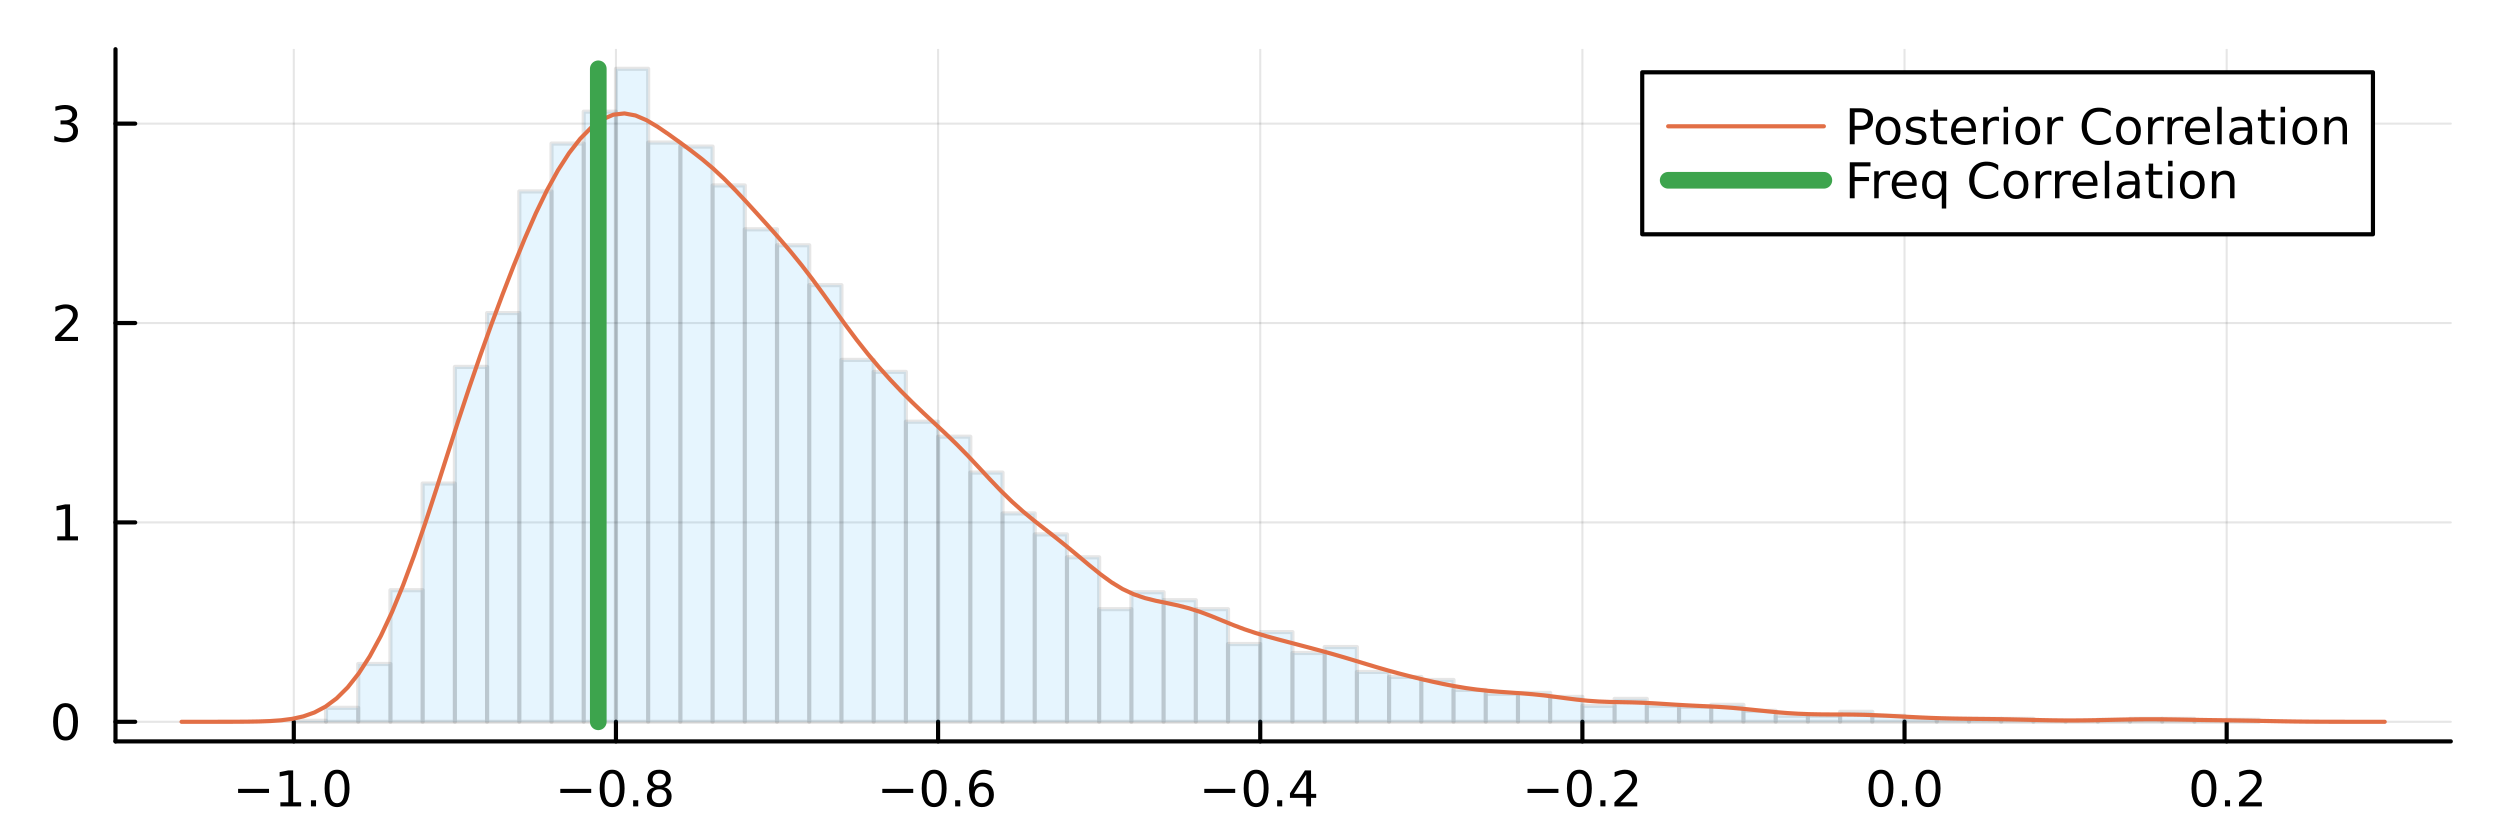 <?xml version="1.0" encoding="utf-8"?>
<svg xmlns="http://www.w3.org/2000/svg" xmlns:xlink="http://www.w3.org/1999/xlink" width="600" height="200" viewBox="0 0 2400 800">
<rect x="0" y="0" width="2400" height="800" fill="#333333" stroke="none"/>
<defs>
  <clipPath id="clip880">
    <rect x="0" y="0" width="2400" height="800"/>
  </clipPath>
</defs>
<path clip-path="url(#clip880)" d="M0 800 L2400 800 L2400 0 L0 0  Z" fill="#ffffff" fill-rule="evenodd" fill-opacity="1"/>
<defs>
  <clipPath id="clip881">
    <rect x="480" y="0" width="1681" height="800"/>
  </clipPath>
</defs>
<path clip-path="url(#clip880)" d="M110.881 711.728 L2352.76 711.728 L2352.76 47.244 L110.881 47.244  Z" fill="#ffffff" fill-rule="evenodd" fill-opacity="1"/>
<defs>
  <clipPath id="clip882">
    <rect x="110" y="47" width="2243" height="665"/>
  </clipPath>
</defs>
<polyline clip-path="url(#clip882)" style="stroke:#000000; stroke-linecap:round; stroke-linejoin:round; stroke-width:2; stroke-opacity:0.1; fill:none" points="282.05,711.728 282.05,47.244 "/>
<polyline clip-path="url(#clip882)" style="stroke:#000000; stroke-linecap:round; stroke-linejoin:round; stroke-width:2; stroke-opacity:0.1; fill:none" points="591.31,711.728 591.31,47.244 "/>
<polyline clip-path="url(#clip882)" style="stroke:#000000; stroke-linecap:round; stroke-linejoin:round; stroke-width:2; stroke-opacity:0.1; fill:none" points="900.57,711.728 900.57,47.244 "/>
<polyline clip-path="url(#clip882)" style="stroke:#000000; stroke-linecap:round; stroke-linejoin:round; stroke-width:2; stroke-opacity:0.1; fill:none" points="1209.83,711.728 1209.83,47.244 "/>
<polyline clip-path="url(#clip882)" style="stroke:#000000; stroke-linecap:round; stroke-linejoin:round; stroke-width:2; stroke-opacity:0.1; fill:none" points="1519.09,711.728 1519.09,47.244 "/>
<polyline clip-path="url(#clip882)" style="stroke:#000000; stroke-linecap:round; stroke-linejoin:round; stroke-width:2; stroke-opacity:0.1; fill:none" points="1828.35,711.728 1828.35,47.244 "/>
<polyline clip-path="url(#clip882)" style="stroke:#000000; stroke-linecap:round; stroke-linejoin:round; stroke-width:2; stroke-opacity:0.1; fill:none" points="2137.61,711.728 2137.61,47.244 "/>
<polyline clip-path="url(#clip880)" style="stroke:#000000; stroke-linecap:round; stroke-linejoin:round; stroke-width:4; stroke-opacity:1; fill:none" points="110.881,711.728 2352.76,711.728 "/>
<polyline clip-path="url(#clip880)" style="stroke:#000000; stroke-linecap:round; stroke-linejoin:round; stroke-width:4; stroke-opacity:1; fill:none" points="282.05,711.728 282.05,692.83 "/>
<polyline clip-path="url(#clip880)" style="stroke:#000000; stroke-linecap:round; stroke-linejoin:round; stroke-width:4; stroke-opacity:1; fill:none" points="591.31,711.728 591.31,692.83 "/>
<polyline clip-path="url(#clip880)" style="stroke:#000000; stroke-linecap:round; stroke-linejoin:round; stroke-width:4; stroke-opacity:1; fill:none" points="900.57,711.728 900.57,692.83 "/>
<polyline clip-path="url(#clip880)" style="stroke:#000000; stroke-linecap:round; stroke-linejoin:round; stroke-width:4; stroke-opacity:1; fill:none" points="1209.83,711.728 1209.83,692.83 "/>
<polyline clip-path="url(#clip880)" style="stroke:#000000; stroke-linecap:round; stroke-linejoin:round; stroke-width:4; stroke-opacity:1; fill:none" points="1519.09,711.728 1519.09,692.83 "/>
<polyline clip-path="url(#clip880)" style="stroke:#000000; stroke-linecap:round; stroke-linejoin:round; stroke-width:4; stroke-opacity:1; fill:none" points="1828.35,711.728 1828.35,692.83 "/>
<polyline clip-path="url(#clip880)" style="stroke:#000000; stroke-linecap:round; stroke-linejoin:round; stroke-width:4; stroke-opacity:1; fill:none" points="2137.61,711.728 2137.61,692.83 "/>
<path clip-path="url(#clip880)" d="M228.578 757.299 L258.254 757.299 L258.254 761.234 L228.578 761.234 L228.578 757.299 Z" fill="#000000" fill-rule="evenodd" fill-opacity="1" /><path clip-path="url(#clip880)" d="M269.156 770.193 L276.795 770.193 L276.795 743.827 L268.485 745.494 L268.485 741.235 L276.749 739.568 L281.425 739.568 L281.425 770.193 L289.064 770.193 L289.064 774.128 L269.156 774.128 L269.156 770.193 Z" fill="#000000" fill-rule="evenodd" fill-opacity="1" /><path clip-path="url(#clip880)" d="M298.508 768.248 L303.392 768.248 L303.392 774.128 L298.508 774.128 L298.508 768.248 Z" fill="#000000" fill-rule="evenodd" fill-opacity="1" /><path clip-path="url(#clip880)" d="M323.577 742.647 Q319.966 742.647 318.137 746.211 Q316.332 749.753 316.332 756.883 Q316.332 763.989 318.137 767.554 Q319.966 771.095 323.577 771.095 Q327.211 771.095 329.017 767.554 Q330.846 763.989 330.846 756.883 Q330.846 749.753 329.017 746.211 Q327.211 742.647 323.577 742.647 M323.577 738.943 Q329.387 738.943 332.443 743.549 Q335.522 748.133 335.522 756.883 Q335.522 765.609 332.443 770.216 Q329.387 774.799 323.577 774.799 Q317.767 774.799 314.688 770.216 Q311.633 765.609 311.633 756.883 Q311.633 748.133 314.688 743.549 Q317.767 738.943 323.577 738.943 Z" fill="#000000" fill-rule="evenodd" fill-opacity="1" /><path clip-path="url(#clip880)" d="M537.884 757.299 L567.56 757.299 L567.56 761.234 L537.884 761.234 L537.884 757.299 Z" fill="#000000" fill-rule="evenodd" fill-opacity="1" /><path clip-path="url(#clip880)" d="M587.652 742.647 Q584.041 742.647 582.213 746.211 Q580.407 749.753 580.407 756.883 Q580.407 763.989 582.213 767.554 Q584.041 771.095 587.652 771.095 Q591.287 771.095 593.092 767.554 Q594.921 763.989 594.921 756.883 Q594.921 749.753 593.092 746.211 Q591.287 742.647 587.652 742.647 M587.652 738.943 Q593.463 738.943 596.518 743.549 Q599.597 748.133 599.597 756.883 Q599.597 765.609 596.518 770.216 Q593.463 774.799 587.652 774.799 Q581.842 774.799 578.764 770.216 Q575.708 765.609 575.708 756.883 Q575.708 748.133 578.764 743.549 Q581.842 738.943 587.652 738.943 Z" fill="#000000" fill-rule="evenodd" fill-opacity="1" /><path clip-path="url(#clip880)" d="M607.814 768.248 L612.699 768.248 L612.699 774.128 L607.814 774.128 L607.814 768.248 Z" fill="#000000" fill-rule="evenodd" fill-opacity="1" /><path clip-path="url(#clip880)" d="M632.884 757.716 Q629.55 757.716 627.629 759.498 Q625.731 761.281 625.731 764.406 Q625.731 767.531 627.629 769.313 Q629.55 771.095 632.884 771.095 Q636.217 771.095 638.138 769.313 Q640.06 767.508 640.06 764.406 Q640.06 761.281 638.138 759.498 Q636.24 757.716 632.884 757.716 M628.208 755.725 Q625.198 754.984 623.509 752.924 Q621.842 750.864 621.842 747.901 Q621.842 743.758 624.782 741.35 Q627.745 738.943 632.884 738.943 Q638.046 738.943 640.985 741.35 Q643.925 743.758 643.925 747.901 Q643.925 750.864 642.235 752.924 Q640.569 754.984 637.583 755.725 Q640.962 756.512 642.837 758.804 Q644.735 761.096 644.735 764.406 Q644.735 769.429 641.657 772.114 Q638.601 774.799 632.884 774.799 Q627.166 774.799 624.087 772.114 Q621.032 769.429 621.032 764.406 Q621.032 761.096 622.93 758.804 Q624.828 756.512 628.208 755.725 M626.495 748.341 Q626.495 751.026 628.161 752.531 Q629.851 754.035 632.884 754.035 Q635.893 754.035 637.583 752.531 Q639.296 751.026 639.296 748.341 Q639.296 745.656 637.583 744.151 Q635.893 742.647 632.884 742.647 Q629.851 742.647 628.161 744.151 Q626.495 745.656 626.495 748.341 Z" fill="#000000" fill-rule="evenodd" fill-opacity="1" /><path clip-path="url(#clip880)" d="M847.017 757.299 L876.693 757.299 L876.693 761.234 L847.017 761.234 L847.017 757.299 Z" fill="#000000" fill-rule="evenodd" fill-opacity="1" /><path clip-path="url(#clip880)" d="M896.785 742.647 Q893.174 742.647 891.345 746.211 Q889.54 749.753 889.54 756.883 Q889.54 763.989 891.345 767.554 Q893.174 771.095 896.785 771.095 Q900.419 771.095 902.225 767.554 Q904.054 763.989 904.054 756.883 Q904.054 749.753 902.225 746.211 Q900.419 742.647 896.785 742.647 M896.785 738.943 Q902.595 738.943 905.651 743.549 Q908.73 748.133 908.73 756.883 Q908.73 765.609 905.651 770.216 Q902.595 774.799 896.785 774.799 Q890.975 774.799 887.896 770.216 Q884.841 765.609 884.841 756.883 Q884.841 748.133 887.896 743.549 Q890.975 738.943 896.785 738.943 Z" fill="#000000" fill-rule="evenodd" fill-opacity="1" /><path clip-path="url(#clip880)" d="M916.947 768.248 L921.831 768.248 L921.831 774.128 L916.947 774.128 L916.947 768.248 Z" fill="#000000" fill-rule="evenodd" fill-opacity="1" /><path clip-path="url(#clip880)" d="M942.595 754.984 Q939.447 754.984 937.595 757.137 Q935.766 759.29 935.766 763.04 Q935.766 766.767 937.595 768.943 Q939.447 771.095 942.595 771.095 Q945.743 771.095 947.572 768.943 Q949.424 766.767 949.424 763.04 Q949.424 759.29 947.572 757.137 Q945.743 754.984 942.595 754.984 M951.877 740.332 L951.877 744.591 Q950.118 743.758 948.313 743.318 Q946.53 742.878 944.771 742.878 Q940.141 742.878 937.688 746.003 Q935.257 749.128 934.91 755.447 Q936.276 753.434 938.336 752.369 Q940.396 751.281 942.873 751.281 Q948.081 751.281 951.09 754.452 Q954.123 757.6 954.123 763.04 Q954.123 768.364 950.975 771.582 Q947.827 774.799 942.595 774.799 Q936.6 774.799 933.428 770.216 Q930.257 765.609 930.257 756.883 Q930.257 748.688 934.146 743.827 Q938.035 738.943 944.586 738.943 Q946.345 738.943 948.127 739.29 Q949.933 739.637 951.877 740.332 Z" fill="#000000" fill-rule="evenodd" fill-opacity="1" /><path clip-path="url(#clip880)" d="M1156.11 757.299 L1185.79 757.299 L1185.79 761.234 L1156.11 761.234 L1156.11 757.299 Z" fill="#000000" fill-rule="evenodd" fill-opacity="1" /><path clip-path="url(#clip880)" d="M1205.88 742.647 Q1202.27 742.647 1200.44 746.211 Q1198.64 749.753 1198.64 756.883 Q1198.64 763.989 1200.44 767.554 Q1202.27 771.095 1205.88 771.095 Q1209.52 771.095 1211.32 767.554 Q1213.15 763.989 1213.15 756.883 Q1213.15 749.753 1211.32 746.211 Q1209.52 742.647 1205.88 742.647 M1205.88 738.943 Q1211.69 738.943 1214.75 743.549 Q1217.83 748.133 1217.83 756.883 Q1217.83 765.609 1214.75 770.216 Q1211.69 774.799 1205.88 774.799 Q1200.07 774.799 1196.99 770.216 Q1193.94 765.609 1193.94 756.883 Q1193.94 748.133 1196.99 743.549 Q1200.07 738.943 1205.88 738.943 Z" fill="#000000" fill-rule="evenodd" fill-opacity="1" /><path clip-path="url(#clip880)" d="M1226.05 768.248 L1230.93 768.248 L1230.93 774.128 L1226.05 774.128 L1226.05 768.248 Z" fill="#000000" fill-rule="evenodd" fill-opacity="1" /><path clip-path="url(#clip880)" d="M1253.96 743.642 L1242.16 762.091 L1253.96 762.091 L1253.96 743.642 M1252.73 739.568 L1258.61 739.568 L1258.61 762.091 L1263.54 762.091 L1263.54 765.98 L1258.61 765.98 L1258.61 774.128 L1253.96 774.128 L1253.96 765.98 L1238.36 765.98 L1238.36 761.466 L1252.73 739.568 Z" fill="#000000" fill-rule="evenodd" fill-opacity="1" /><path clip-path="url(#clip880)" d="M1466.42 757.299 L1496.09 757.299 L1496.09 761.234 L1466.42 761.234 L1466.42 757.299 Z" fill="#000000" fill-rule="evenodd" fill-opacity="1" /><path clip-path="url(#clip880)" d="M1516.18 742.647 Q1512.57 742.647 1510.75 746.211 Q1508.94 749.753 1508.94 756.883 Q1508.94 763.989 1510.75 767.554 Q1512.57 771.095 1516.18 771.095 Q1519.82 771.095 1521.62 767.554 Q1523.45 763.989 1523.45 756.883 Q1523.45 749.753 1521.62 746.211 Q1519.82 742.647 1516.18 742.647 M1516.18 738.943 Q1522 738.943 1525.05 743.549 Q1528.13 748.133 1528.13 756.883 Q1528.13 765.609 1525.05 770.216 Q1522 774.799 1516.18 774.799 Q1510.37 774.799 1507.3 770.216 Q1504.24 765.609 1504.24 756.883 Q1504.24 748.133 1507.3 743.549 Q1510.37 738.943 1516.18 738.943 Z" fill="#000000" fill-rule="evenodd" fill-opacity="1" /><path clip-path="url(#clip880)" d="M1536.35 768.248 L1541.23 768.248 L1541.23 774.128 L1536.35 774.128 L1536.35 768.248 Z" fill="#000000" fill-rule="evenodd" fill-opacity="1" /><path clip-path="url(#clip880)" d="M1555.44 770.193 L1571.76 770.193 L1571.76 774.128 L1549.82 774.128 L1549.82 770.193 Q1552.48 767.438 1557.06 762.808 Q1561.67 758.156 1562.85 756.813 Q1565.1 754.29 1565.98 752.554 Q1566.88 750.795 1566.88 749.105 Q1566.88 746.35 1564.93 744.614 Q1563.01 742.878 1559.91 742.878 Q1557.71 742.878 1555.26 743.642 Q1552.83 744.406 1550.05 745.957 L1550.05 741.235 Q1552.87 740.1 1555.33 739.522 Q1557.78 738.943 1559.82 738.943 Q1565.19 738.943 1568.38 741.628 Q1571.58 744.313 1571.58 748.804 Q1571.58 750.934 1570.77 752.855 Q1569.98 754.753 1567.87 757.346 Q1567.3 758.017 1564.19 761.234 Q1561.09 764.429 1555.44 770.193 Z" fill="#000000" fill-rule="evenodd" fill-opacity="1" /><path clip-path="url(#clip880)" d="M1805.73 742.647 Q1802.12 742.647 1800.29 746.211 Q1798.49 749.753 1798.49 756.883 Q1798.49 763.989 1800.29 767.554 Q1802.12 771.095 1805.73 771.095 Q1809.37 771.095 1811.17 767.554 Q1813 763.989 1813 756.883 Q1813 749.753 1811.17 746.211 Q1809.37 742.647 1805.73 742.647 M1805.73 738.943 Q1811.54 738.943 1814.6 743.549 Q1817.68 748.133 1817.68 756.883 Q1817.68 765.609 1814.6 770.216 Q1811.54 774.799 1805.73 774.799 Q1799.92 774.799 1796.85 770.216 Q1793.79 765.609 1793.79 756.883 Q1793.79 748.133 1796.85 743.549 Q1799.92 738.943 1805.73 738.943 Z" fill="#000000" fill-rule="evenodd" fill-opacity="1" /><path clip-path="url(#clip880)" d="M1825.9 768.248 L1830.78 768.248 L1830.78 774.128 L1825.9 774.128 L1825.9 768.248 Z" fill="#000000" fill-rule="evenodd" fill-opacity="1" /><path clip-path="url(#clip880)" d="M1850.97 742.647 Q1847.35 742.647 1845.53 746.211 Q1843.72 749.753 1843.72 756.883 Q1843.72 763.989 1845.53 767.554 Q1847.35 771.095 1850.97 771.095 Q1854.6 771.095 1856.41 767.554 Q1858.23 763.989 1858.23 756.883 Q1858.23 749.753 1856.41 746.211 Q1854.6 742.647 1850.97 742.647 M1850.97 738.943 Q1856.78 738.943 1859.83 743.549 Q1862.91 748.133 1862.91 756.883 Q1862.91 765.609 1859.83 770.216 Q1856.78 774.799 1850.97 774.799 Q1845.16 774.799 1842.08 770.216 Q1839.02 765.609 1839.02 756.883 Q1839.02 748.133 1842.08 743.549 Q1845.16 738.943 1850.97 738.943 Z" fill="#000000" fill-rule="evenodd" fill-opacity="1" /><path clip-path="url(#clip880)" d="M2115.79 742.647 Q2112.18 742.647 2110.35 746.211 Q2108.55 749.753 2108.55 756.883 Q2108.55 763.989 2110.35 767.554 Q2112.18 771.095 2115.79 771.095 Q2119.43 771.095 2121.23 767.554 Q2123.06 763.989 2123.06 756.883 Q2123.06 749.753 2121.23 746.211 Q2119.43 742.647 2115.79 742.647 M2115.79 738.943 Q2121.6 738.943 2124.66 743.549 Q2127.74 748.133 2127.74 756.883 Q2127.74 765.609 2124.66 770.216 Q2121.6 774.799 2115.79 774.799 Q2109.98 774.799 2106.9 770.216 Q2103.85 765.609 2103.85 756.883 Q2103.85 748.133 2106.9 743.549 Q2109.98 738.943 2115.79 738.943 Z" fill="#000000" fill-rule="evenodd" fill-opacity="1" /><path clip-path="url(#clip880)" d="M2135.96 768.248 L2140.84 768.248 L2140.84 774.128 L2135.96 774.128 L2135.96 768.248 Z" fill="#000000" fill-rule="evenodd" fill-opacity="1" /><path clip-path="url(#clip880)" d="M2155.05 770.193 L2171.37 770.193 L2171.37 774.128 L2149.43 774.128 L2149.43 770.193 Q2152.09 767.438 2156.67 762.808 Q2161.28 758.156 2162.46 756.813 Q2164.7 754.29 2165.58 752.554 Q2166.49 750.795 2166.49 749.105 Q2166.49 746.35 2164.54 744.614 Q2162.62 742.878 2159.52 742.878 Q2157.32 742.878 2154.87 743.642 Q2152.44 744.406 2149.66 745.957 L2149.66 741.235 Q2152.48 740.1 2154.94 739.522 Q2157.39 738.943 2159.43 738.943 Q2164.8 738.943 2167.99 741.628 Q2171.19 744.313 2171.19 748.804 Q2171.19 750.934 2170.38 752.855 Q2169.59 754.753 2167.48 757.346 Q2166.9 758.017 2163.8 761.234 Q2160.7 764.429 2155.05 770.193 Z" fill="#000000" fill-rule="evenodd" fill-opacity="1" /><polyline clip-path="url(#clip882)" style="stroke:#000000; stroke-linecap:round; stroke-linejoin:round; stroke-width:2; stroke-opacity:0.1; fill:none" points="110.881,692.922 2352.76,692.922 "/>
<polyline clip-path="url(#clip882)" style="stroke:#000000; stroke-linecap:round; stroke-linejoin:round; stroke-width:2; stroke-opacity:0.1; fill:none" points="110.881,501.511 2352.76,501.511 "/>
<polyline clip-path="url(#clip882)" style="stroke:#000000; stroke-linecap:round; stroke-linejoin:round; stroke-width:2; stroke-opacity:0.1; fill:none" points="110.881,310.099 2352.76,310.099 "/>
<polyline clip-path="url(#clip882)" style="stroke:#000000; stroke-linecap:round; stroke-linejoin:round; stroke-width:2; stroke-opacity:0.1; fill:none" points="110.881,118.688 2352.76,118.688 "/>
<polyline clip-path="url(#clip880)" style="stroke:#000000; stroke-linecap:round; stroke-linejoin:round; stroke-width:4; stroke-opacity:1; fill:none" points="110.881,711.728 110.881,47.244 "/>
<polyline clip-path="url(#clip880)" style="stroke:#000000; stroke-linecap:round; stroke-linejoin:round; stroke-width:4; stroke-opacity:1; fill:none" points="110.881,692.922 129.779,692.922 "/>
<polyline clip-path="url(#clip880)" style="stroke:#000000; stroke-linecap:round; stroke-linejoin:round; stroke-width:4; stroke-opacity:1; fill:none" points="110.881,501.511 129.779,501.511 "/>
<polyline clip-path="url(#clip880)" style="stroke:#000000; stroke-linecap:round; stroke-linejoin:round; stroke-width:4; stroke-opacity:1; fill:none" points="110.881,310.099 129.779,310.099 "/>
<polyline clip-path="url(#clip880)" style="stroke:#000000; stroke-linecap:round; stroke-linejoin:round; stroke-width:4; stroke-opacity:1; fill:none" points="110.881,118.688 129.779,118.688 "/>
<path clip-path="url(#clip880)" d="M62.937 678.72 Q59.325 678.72 57.497 682.285 Q55.691 685.827 55.691 692.956 Q55.691 700.063 57.497 703.628 Q59.325 707.169 62.937 707.169 Q66.571 707.169 68.376 703.628 Q70.205 700.063 70.205 692.956 Q70.205 685.827 68.376 682.285 Q66.571 678.72 62.937 678.72 M62.937 675.017 Q68.747 675.017 71.802 679.623 Q74.881 684.206 74.881 692.956 Q74.881 701.683 71.802 706.29 Q68.747 710.873 62.937 710.873 Q57.126 710.873 54.048 706.29 Q50.992 701.683 50.992 692.956 Q50.992 684.206 54.048 679.623 Q57.126 675.017 62.937 675.017 Z" fill="#000000" fill-rule="evenodd" fill-opacity="1" /><path clip-path="url(#clip880)" d="M54.974 514.855 L62.612 514.855 L62.612 488.49 L54.302 490.156 L54.302 485.897 L62.566 484.231 L67.242 484.231 L67.242 514.855 L74.881 514.855 L74.881 518.791 L54.974 518.791 L54.974 514.855 Z" fill="#000000" fill-rule="evenodd" fill-opacity="1" /><path clip-path="url(#clip880)" d="M58.562 323.444 L74.881 323.444 L74.881 327.379 L52.937 327.379 L52.937 323.444 Q55.599 320.69 60.182 316.06 Q64.788 311.407 65.969 310.065 Q68.214 307.542 69.094 305.805 Q69.997 304.046 69.997 302.356 Q69.997 299.602 68.052 297.866 Q66.131 296.13 63.029 296.13 Q60.83 296.13 58.376 296.893 Q55.946 297.657 53.168 299.208 L53.168 294.486 Q55.992 293.352 58.446 292.773 Q60.9 292.194 62.937 292.194 Q68.307 292.194 71.501 294.88 Q74.696 297.565 74.696 302.056 Q74.696 304.185 73.885 306.106 Q73.099 308.005 70.992 310.597 Q70.413 311.268 67.311 314.486 Q64.21 317.68 58.562 323.444 Z" fill="#000000" fill-rule="evenodd" fill-opacity="1" /><path clip-path="url(#clip880)" d="M67.751 117.334 Q71.108 118.052 72.983 120.32 Q74.881 122.589 74.881 125.922 Q74.881 131.038 71.362 133.839 Q67.844 136.64 61.362 136.64 Q59.187 136.64 56.872 136.2 Q54.58 135.783 52.126 134.927 L52.126 130.413 Q54.071 131.547 56.386 132.126 Q58.7 132.704 61.224 132.704 Q65.622 132.704 67.913 130.968 Q70.228 129.232 70.228 125.922 Q70.228 122.867 68.075 121.154 Q65.946 119.417 62.126 119.417 L58.099 119.417 L58.099 115.575 L62.312 115.575 Q65.761 115.575 67.589 114.209 Q69.418 112.82 69.418 110.228 Q69.418 107.566 67.52 106.154 Q65.645 104.718 62.126 104.718 Q60.205 104.718 58.006 105.135 Q55.807 105.552 53.168 106.431 L53.168 102.265 Q55.83 101.524 58.145 101.154 Q60.483 100.783 62.543 100.783 Q67.867 100.783 70.969 103.214 Q74.071 105.621 74.071 109.742 Q74.071 112.612 72.427 114.603 Q70.784 116.57 67.751 117.334 Z" fill="#000000" fill-rule="evenodd" fill-opacity="1" /><path clip-path="url(#clip882)" d="M282.05 691.965 L282.05 692.922 L312.976 692.922 L312.976 691.965 L282.05 691.965 L282.05 691.965  Z" fill="#009af9" fill-rule="evenodd" fill-opacity="0.1"/>
<polyline clip-path="url(#clip882)" style="stroke:#000000; stroke-linecap:round; stroke-linejoin:round; stroke-width:4; stroke-opacity:0.1; fill:none" points="282.05,691.965 282.05,692.922 312.976,692.922 312.976,691.965 282.05,691.965 "/>
<path clip-path="url(#clip882)" d="M312.976 679.523 L312.976 692.922 L343.902 692.922 L343.902 679.523 L312.976 679.523 L312.976 679.523  Z" fill="#009af9" fill-rule="evenodd" fill-opacity="0.1"/>
<polyline clip-path="url(#clip882)" style="stroke:#000000; stroke-linecap:round; stroke-linejoin:round; stroke-width:4; stroke-opacity:0.1; fill:none" points="312.976,679.523 312.976,692.922 343.902,692.922 343.902,679.523 312.976,679.523 "/>
<path clip-path="url(#clip882)" d="M343.902 637.412 L343.902 692.922 L374.828 692.922 L374.828 637.412 L343.902 637.412 L343.902 637.412  Z" fill="#009af9" fill-rule="evenodd" fill-opacity="0.1"/>
<polyline clip-path="url(#clip882)" style="stroke:#000000; stroke-linecap:round; stroke-linejoin:round; stroke-width:4; stroke-opacity:0.1; fill:none" points="343.902,637.412 343.902,692.922 374.828,692.922 374.828,637.412 343.902,637.412 "/>
<path clip-path="url(#clip882)" d="M374.828 566.59 L374.828 692.922 L405.754 692.922 L405.754 566.59 L374.828 566.59 L374.828 566.59  Z" fill="#009af9" fill-rule="evenodd" fill-opacity="0.1"/>
<polyline clip-path="url(#clip882)" style="stroke:#000000; stroke-linecap:round; stroke-linejoin:round; stroke-width:4; stroke-opacity:0.1; fill:none" points="374.828,566.59 374.828,692.922 405.754,692.922 405.754,566.59 374.828,566.59 "/>
<path clip-path="url(#clip882)" d="M405.754 464.185 L405.754 692.922 L436.68 692.922 L436.68 464.185 L405.754 464.185 L405.754 464.185  Z" fill="#009af9" fill-rule="evenodd" fill-opacity="0.1"/>
<polyline clip-path="url(#clip882)" style="stroke:#000000; stroke-linecap:round; stroke-linejoin:round; stroke-width:4; stroke-opacity:0.1; fill:none" points="405.754,464.185 405.754,692.922 436.68,692.922 436.68,464.185 405.754,464.185 "/>
<path clip-path="url(#clip882)" d="M436.68 352.21 L436.68 692.922 L467.606 692.922 L467.606 352.21 L436.68 352.21 L436.68 352.21  Z" fill="#009af9" fill-rule="evenodd" fill-opacity="0.1"/>
<polyline clip-path="url(#clip882)" style="stroke:#000000; stroke-linecap:round; stroke-linejoin:round; stroke-width:4; stroke-opacity:0.1; fill:none" points="436.68,352.21 436.68,692.922 467.606,692.922 467.606,352.21 436.68,352.21 "/>
<path clip-path="url(#clip882)" d="M467.606 300.529 L467.606 692.922 L498.532 692.922 L498.532 300.529 L467.606 300.529 L467.606 300.529  Z" fill="#009af9" fill-rule="evenodd" fill-opacity="0.1"/>
<polyline clip-path="url(#clip882)" style="stroke:#000000; stroke-linecap:round; stroke-linejoin:round; stroke-width:4; stroke-opacity:0.1; fill:none" points="467.606,300.529 467.606,692.922 498.532,692.922 498.532,300.529 467.606,300.529 "/>
<path clip-path="url(#clip882)" d="M498.532 183.768 L498.532 692.922 L529.458 692.922 L529.458 183.768 L498.532 183.768 L498.532 183.768  Z" fill="#009af9" fill-rule="evenodd" fill-opacity="0.1"/>
<polyline clip-path="url(#clip882)" style="stroke:#000000; stroke-linecap:round; stroke-linejoin:round; stroke-width:4; stroke-opacity:0.1; fill:none" points="498.532,183.768 498.532,692.922 529.458,692.922 529.458,183.768 498.532,183.768 "/>
<path clip-path="url(#clip882)" d="M529.458 137.829 L529.458 692.922 L560.384 692.922 L560.384 137.829 L529.458 137.829 L529.458 137.829  Z" fill="#009af9" fill-rule="evenodd" fill-opacity="0.1"/>
<polyline clip-path="url(#clip882)" style="stroke:#000000; stroke-linecap:round; stroke-linejoin:round; stroke-width:4; stroke-opacity:0.1; fill:none" points="529.458,137.829 529.458,692.922 560.384,692.922 560.384,137.829 529.458,137.829 "/>
<path clip-path="url(#clip882)" d="M560.384 107.204 L560.384 692.922 L591.31 692.922 L591.31 107.204 L560.384 107.204 L560.384 107.204  Z" fill="#009af9" fill-rule="evenodd" fill-opacity="0.1"/>
<polyline clip-path="url(#clip882)" style="stroke:#000000; stroke-linecap:round; stroke-linejoin:round; stroke-width:4; stroke-opacity:0.1; fill:none" points="560.384,107.204 560.384,692.922 591.31,692.922 591.31,107.204 560.384,107.204 "/>
<path clip-path="url(#clip882)" d="M591.31 66.05 L591.31 692.922 L622.236 692.922 L622.236 66.05 L591.31 66.05 L591.31 66.05  Z" fill="#009af9" fill-rule="evenodd" fill-opacity="0.1"/>
<polyline clip-path="url(#clip882)" style="stroke:#000000; stroke-linecap:round; stroke-linejoin:round; stroke-width:4; stroke-opacity:0.1; fill:none" points="591.31,66.05 591.31,692.922 622.236,692.922 622.236,66.05 591.31,66.05 "/>
<path clip-path="url(#clip882)" d="M622.236 136.872 L622.236 692.922 L653.162 692.922 L653.162 136.872 L622.236 136.872 L622.236 136.872  Z" fill="#009af9" fill-rule="evenodd" fill-opacity="0.1"/>
<polyline clip-path="url(#clip882)" style="stroke:#000000; stroke-linecap:round; stroke-linejoin:round; stroke-width:4; stroke-opacity:0.1; fill:none" points="622.236,136.872 622.236,692.922 653.162,692.922 653.162,136.872 622.236,136.872 "/>
<path clip-path="url(#clip882)" d="M653.162 140.701 L653.162 692.922 L684.088 692.922 L684.088 140.701 L653.162 140.701 L653.162 140.701  Z" fill="#009af9" fill-rule="evenodd" fill-opacity="0.1"/>
<polyline clip-path="url(#clip882)" style="stroke:#000000; stroke-linecap:round; stroke-linejoin:round; stroke-width:4; stroke-opacity:0.1; fill:none" points="653.162,140.701 653.162,692.922 684.088,692.922 684.088,140.701 653.162,140.701 "/>
<path clip-path="url(#clip882)" d="M684.088 178.026 L684.088 692.922 L715.014 692.922 L715.014 178.026 L684.088 178.026 L684.088 178.026  Z" fill="#009af9" fill-rule="evenodd" fill-opacity="0.1"/>
<polyline clip-path="url(#clip882)" style="stroke:#000000; stroke-linecap:round; stroke-linejoin:round; stroke-width:4; stroke-opacity:0.1; fill:none" points="684.088,178.026 684.088,692.922 715.014,692.922 715.014,178.026 684.088,178.026 "/>
<path clip-path="url(#clip882)" d="M715.014 220.136 L715.014 692.922 L745.94 692.922 L745.94 220.136 L715.014 220.136 L715.014 220.136  Z" fill="#009af9" fill-rule="evenodd" fill-opacity="0.1"/>
<polyline clip-path="url(#clip882)" style="stroke:#000000; stroke-linecap:round; stroke-linejoin:round; stroke-width:4; stroke-opacity:0.1; fill:none" points="715.014,220.136 715.014,692.922 745.94,692.922 745.94,220.136 715.014,220.136 "/>
<path clip-path="url(#clip882)" d="M745.94 235.449 L745.94 692.922 L776.866 692.922 L776.866 235.449 L745.94 235.449 L745.94 235.449  Z" fill="#009af9" fill-rule="evenodd" fill-opacity="0.1"/>
<polyline clip-path="url(#clip882)" style="stroke:#000000; stroke-linecap:round; stroke-linejoin:round; stroke-width:4; stroke-opacity:0.1; fill:none" points="745.94,235.449 745.94,692.922 776.866,692.922 776.866,235.449 745.94,235.449 "/>
<path clip-path="url(#clip882)" d="M776.866 273.731 L776.866 692.922 L807.792 692.922 L807.792 273.731 L776.866 273.731 L776.866 273.731  Z" fill="#009af9" fill-rule="evenodd" fill-opacity="0.1"/>
<polyline clip-path="url(#clip882)" style="stroke:#000000; stroke-linecap:round; stroke-linejoin:round; stroke-width:4; stroke-opacity:0.1; fill:none" points="776.866,273.731 776.866,692.922 807.792,692.922 807.792,273.731 776.866,273.731 "/>
<path clip-path="url(#clip882)" d="M807.792 345.511 L807.792 692.922 L838.718 692.922 L838.718 345.511 L807.792 345.511 L807.792 345.511  Z" fill="#009af9" fill-rule="evenodd" fill-opacity="0.1"/>
<polyline clip-path="url(#clip882)" style="stroke:#000000; stroke-linecap:round; stroke-linejoin:round; stroke-width:4; stroke-opacity:0.1; fill:none" points="807.792,345.511 807.792,692.922 838.718,692.922 838.718,345.511 807.792,345.511 "/>
<path clip-path="url(#clip882)" d="M838.718 356.995 L838.718 692.922 L869.644 692.922 L869.644 356.995 L838.718 356.995 L838.718 356.995  Z" fill="#009af9" fill-rule="evenodd" fill-opacity="0.1"/>
<polyline clip-path="url(#clip882)" style="stroke:#000000; stroke-linecap:round; stroke-linejoin:round; stroke-width:4; stroke-opacity:0.1; fill:none" points="838.718,356.995 838.718,692.922 869.644,692.922 869.644,356.995 838.718,356.995 "/>
<path clip-path="url(#clip882)" d="M869.644 404.848 L869.644 692.922 L900.57 692.922 L900.57 404.848 L869.644 404.848 L869.644 404.848  Z" fill="#009af9" fill-rule="evenodd" fill-opacity="0.1"/>
<polyline clip-path="url(#clip882)" style="stroke:#000000; stroke-linecap:round; stroke-linejoin:round; stroke-width:4; stroke-opacity:0.1; fill:none" points="869.644,404.848 869.644,692.922 900.57,692.922 900.57,404.848 869.644,404.848 "/>
<path clip-path="url(#clip882)" d="M900.57 419.204 L900.57 692.922 L931.496 692.922 L931.496 419.204 L900.57 419.204 L900.57 419.204  Z" fill="#009af9" fill-rule="evenodd" fill-opacity="0.1"/>
<polyline clip-path="url(#clip882)" style="stroke:#000000; stroke-linecap:round; stroke-linejoin:round; stroke-width:4; stroke-opacity:0.1; fill:none" points="900.57,419.204 900.57,692.922 931.496,692.922 931.496,419.204 900.57,419.204 "/>
<path clip-path="url(#clip882)" d="M931.496 453.658 L931.496 692.922 L962.422 692.922 L962.422 453.658 L931.496 453.658 L931.496 453.658  Z" fill="#009af9" fill-rule="evenodd" fill-opacity="0.1"/>
<polyline clip-path="url(#clip882)" style="stroke:#000000; stroke-linecap:round; stroke-linejoin:round; stroke-width:4; stroke-opacity:0.1; fill:none" points="931.496,453.658 931.496,692.922 962.422,692.922 962.422,453.658 931.496,453.658 "/>
<path clip-path="url(#clip882)" d="M962.422 492.897 L962.422 692.922 L993.348 692.922 L993.348 492.897 L962.422 492.897 L962.422 492.897  Z" fill="#009af9" fill-rule="evenodd" fill-opacity="0.1"/>
<polyline clip-path="url(#clip882)" style="stroke:#000000; stroke-linecap:round; stroke-linejoin:round; stroke-width:4; stroke-opacity:0.1; fill:none" points="962.422,492.897 962.422,692.922 993.348,692.922 993.348,492.897 962.422,492.897 "/>
<path clip-path="url(#clip882)" d="M993.348 512.995 L993.348 692.922 L1024.27 692.922 L1024.27 512.995 L993.348 512.995 L993.348 512.995  Z" fill="#009af9" fill-rule="evenodd" fill-opacity="0.1"/>
<polyline clip-path="url(#clip882)" style="stroke:#000000; stroke-linecap:round; stroke-linejoin:round; stroke-width:4; stroke-opacity:0.1; fill:none" points="993.348,512.995 993.348,692.922 1024.27,692.922 1024.27,512.995 993.348,512.995 "/>
<path clip-path="url(#clip882)" d="M1024.27 535.008 L1024.27 692.922 L1055.2 692.922 L1055.2 535.008 L1024.27 535.008 L1024.27 535.008  Z" fill="#009af9" fill-rule="evenodd" fill-opacity="0.1"/>
<polyline clip-path="url(#clip882)" style="stroke:#000000; stroke-linecap:round; stroke-linejoin:round; stroke-width:4; stroke-opacity:0.1; fill:none" points="1024.27,535.008 1024.27,692.922 1055.2,692.922 1055.2,535.008 1024.27,535.008 "/>
<path clip-path="url(#clip882)" d="M1055.2 584.774 L1055.2 692.922 L1086.13 692.922 L1086.13 584.774 L1055.2 584.774 L1055.2 584.774  Z" fill="#009af9" fill-rule="evenodd" fill-opacity="0.1"/>
<polyline clip-path="url(#clip882)" style="stroke:#000000; stroke-linecap:round; stroke-linejoin:round; stroke-width:4; stroke-opacity:0.1; fill:none" points="1055.2,584.774 1055.2,692.922 1086.13,692.922 1086.13,584.774 1055.2,584.774 "/>
<path clip-path="url(#clip882)" d="M1086.13 568.504 L1086.13 692.922 L1117.05 692.922 L1117.05 568.504 L1086.13 568.504 L1086.13 568.504  Z" fill="#009af9" fill-rule="evenodd" fill-opacity="0.1"/>
<polyline clip-path="url(#clip882)" style="stroke:#000000; stroke-linecap:round; stroke-linejoin:round; stroke-width:4; stroke-opacity:0.1; fill:none" points="1086.13,568.504 1086.13,692.922 1117.05,692.922 1117.05,568.504 1086.13,568.504 "/>
<path clip-path="url(#clip882)" d="M1117.05 576.161 L1117.05 692.922 L1147.98 692.922 L1147.98 576.161 L1117.05 576.161 L1117.05 576.161  Z" fill="#009af9" fill-rule="evenodd" fill-opacity="0.1"/>
<polyline clip-path="url(#clip882)" style="stroke:#000000; stroke-linecap:round; stroke-linejoin:round; stroke-width:4; stroke-opacity:0.1; fill:none" points="1117.05,576.161 1117.05,692.922 1147.98,692.922 1147.98,576.161 1117.05,576.161 "/>
<path clip-path="url(#clip882)" d="M1147.98 584.774 L1147.98 692.922 L1178.9 692.922 L1178.9 584.774 L1147.98 584.774 L1147.98 584.774  Z" fill="#009af9" fill-rule="evenodd" fill-opacity="0.1"/>
<polyline clip-path="url(#clip882)" style="stroke:#000000; stroke-linecap:round; stroke-linejoin:round; stroke-width:4; stroke-opacity:0.1; fill:none" points="1147.98,584.774 1147.98,692.922 1178.9,692.922 1178.9,584.774 1147.98,584.774 "/>
<path clip-path="url(#clip882)" d="M1178.9 618.271 L1178.9 692.922 L1209.83 692.922 L1209.83 618.271 L1178.9 618.271 L1178.9 618.271  Z" fill="#009af9" fill-rule="evenodd" fill-opacity="0.1"/>
<polyline clip-path="url(#clip882)" style="stroke:#000000; stroke-linecap:round; stroke-linejoin:round; stroke-width:4; stroke-opacity:0.1; fill:none" points="1178.9,618.271 1178.9,692.922 1209.83,692.922 1209.83,618.271 1178.9,618.271 "/>
<path clip-path="url(#clip882)" d="M1209.83 606.787 L1209.83 692.922 L1240.76 692.922 L1240.76 606.787 L1209.83 606.787 L1209.83 606.787  Z" fill="#009af9" fill-rule="evenodd" fill-opacity="0.1"/>
<polyline clip-path="url(#clip882)" style="stroke:#000000; stroke-linecap:round; stroke-linejoin:round; stroke-width:4; stroke-opacity:0.1; fill:none" points="1209.83,606.787 1209.83,692.922 1240.76,692.922 1240.76,606.787 1209.83,606.787 "/>
<path clip-path="url(#clip882)" d="M1240.76 626.885 L1240.76 692.922 L1271.68 692.922 L1271.68 626.885 L1240.76 626.885 L1240.76 626.885  Z" fill="#009af9" fill-rule="evenodd" fill-opacity="0.1"/>
<polyline clip-path="url(#clip882)" style="stroke:#000000; stroke-linecap:round; stroke-linejoin:round; stroke-width:4; stroke-opacity:0.1; fill:none" points="1240.76,626.885 1240.76,692.922 1271.68,692.922 1271.68,626.885 1240.76,626.885 "/>
<path clip-path="url(#clip882)" d="M1271.68 621.143 L1271.68 692.922 L1302.61 692.922 L1302.61 621.143 L1271.68 621.143 L1271.68 621.143  Z" fill="#009af9" fill-rule="evenodd" fill-opacity="0.1"/>
<polyline clip-path="url(#clip882)" style="stroke:#000000; stroke-linecap:round; stroke-linejoin:round; stroke-width:4; stroke-opacity:0.1; fill:none" points="1271.68,621.143 1271.68,692.922 1302.61,692.922 1302.61,621.143 1271.68,621.143 "/>
<path clip-path="url(#clip882)" d="M1302.61 645.069 L1302.61 692.922 L1333.53 692.922 L1333.53 645.069 L1302.61 645.069 L1302.61 645.069  Z" fill="#009af9" fill-rule="evenodd" fill-opacity="0.1"/>
<polyline clip-path="url(#clip882)" style="stroke:#000000; stroke-linecap:round; stroke-linejoin:round; stroke-width:4; stroke-opacity:0.1; fill:none" points="1302.61,645.069 1302.61,692.922 1333.53,692.922 1333.53,645.069 1302.61,645.069 "/>
<path clip-path="url(#clip882)" d="M1333.53 649.854 L1333.53 692.922 L1364.46 692.922 L1364.46 649.854 L1333.53 649.854 L1333.53 649.854  Z" fill="#009af9" fill-rule="evenodd" fill-opacity="0.1"/>
<polyline clip-path="url(#clip882)" style="stroke:#000000; stroke-linecap:round; stroke-linejoin:round; stroke-width:4; stroke-opacity:0.1; fill:none" points="1333.53,649.854 1333.53,692.922 1364.46,692.922 1364.46,649.854 1333.53,649.854 "/>
<path clip-path="url(#clip882)" d="M1364.46 652.725 L1364.46 692.922 L1395.39 692.922 L1395.39 652.725 L1364.46 652.725 L1364.46 652.725  Z" fill="#009af9" fill-rule="evenodd" fill-opacity="0.1"/>
<polyline clip-path="url(#clip882)" style="stroke:#000000; stroke-linecap:round; stroke-linejoin:round; stroke-width:4; stroke-opacity:0.1; fill:none" points="1364.46,652.725 1364.46,692.922 1395.39,692.922 1395.39,652.725 1364.46,652.725 "/>
<path clip-path="url(#clip882)" d="M1395.39 662.296 L1395.39 692.922 L1426.31 692.922 L1426.31 662.296 L1395.39 662.296 L1395.39 662.296  Z" fill="#009af9" fill-rule="evenodd" fill-opacity="0.1"/>
<polyline clip-path="url(#clip882)" style="stroke:#000000; stroke-linecap:round; stroke-linejoin:round; stroke-width:4; stroke-opacity:0.1; fill:none" points="1395.39,662.296 1395.39,692.922 1426.31,692.922 1426.31,662.296 1395.39,662.296 "/>
<path clip-path="url(#clip882)" d="M1426.31 666.124 L1426.31 692.922 L1457.24 692.922 L1457.24 666.124 L1426.31 666.124 L1426.31 666.124  Z" fill="#009af9" fill-rule="evenodd" fill-opacity="0.1"/>
<polyline clip-path="url(#clip882)" style="stroke:#000000; stroke-linecap:round; stroke-linejoin:round; stroke-width:4; stroke-opacity:0.1; fill:none" points="1426.31,666.124 1426.31,692.922 1457.24,692.922 1457.24,666.124 1426.31,666.124 "/>
<path clip-path="url(#clip882)" d="M1457.24 665.167 L1457.24 692.922 L1488.16 692.922 L1488.16 665.167 L1457.24 665.167 L1457.24 665.167  Z" fill="#009af9" fill-rule="evenodd" fill-opacity="0.1"/>
<polyline clip-path="url(#clip882)" style="stroke:#000000; stroke-linecap:round; stroke-linejoin:round; stroke-width:4; stroke-opacity:0.1; fill:none" points="1457.24,665.167 1457.24,692.922 1488.16,692.922 1488.16,665.167 1457.24,665.167 "/>
<path clip-path="url(#clip882)" d="M1488.16 668.995 L1488.16 692.922 L1519.09 692.922 L1519.09 668.995 L1488.16 668.995 L1488.16 668.995  Z" fill="#009af9" fill-rule="evenodd" fill-opacity="0.1"/>
<polyline clip-path="url(#clip882)" style="stroke:#000000; stroke-linecap:round; stroke-linejoin:round; stroke-width:4; stroke-opacity:0.1; fill:none" points="1488.16,668.995 1488.16,692.922 1519.09,692.922 1519.09,668.995 1488.16,668.995 "/>
<path clip-path="url(#clip882)" d="M1519.09 677.609 L1519.09 692.922 L1550.02 692.922 L1550.02 677.609 L1519.09 677.609 L1519.09 677.609  Z" fill="#009af9" fill-rule="evenodd" fill-opacity="0.1"/>
<polyline clip-path="url(#clip882)" style="stroke:#000000; stroke-linecap:round; stroke-linejoin:round; stroke-width:4; stroke-opacity:0.1; fill:none" points="1519.09,677.609 1519.09,692.922 1550.02,692.922 1550.02,677.609 1519.09,677.609 "/>
<path clip-path="url(#clip882)" d="M1550.02 670.909 L1550.02 692.922 L1580.94 692.922 L1580.94 670.909 L1550.02 670.909 L1550.02 670.909  Z" fill="#009af9" fill-rule="evenodd" fill-opacity="0.1"/>
<polyline clip-path="url(#clip882)" style="stroke:#000000; stroke-linecap:round; stroke-linejoin:round; stroke-width:4; stroke-opacity:0.1; fill:none" points="1550.02,670.909 1550.02,692.922 1580.94,692.922 1580.94,670.909 1550.02,670.909 "/>
<path clip-path="url(#clip882)" d="M1580.94 677.609 L1580.94 692.922 L1611.87 692.922 L1611.87 677.609 L1580.94 677.609 L1580.94 677.609  Z" fill="#009af9" fill-rule="evenodd" fill-opacity="0.1"/>
<polyline clip-path="url(#clip882)" style="stroke:#000000; stroke-linecap:round; stroke-linejoin:round; stroke-width:4; stroke-opacity:0.1; fill:none" points="1580.94,677.609 1580.94,692.922 1611.87,692.922 1611.87,677.609 1580.94,677.609 "/>
<path clip-path="url(#clip882)" d="M1611.87 678.566 L1611.87 692.922 L1642.79 692.922 L1642.79 678.566 L1611.87 678.566 L1611.87 678.566  Z" fill="#009af9" fill-rule="evenodd" fill-opacity="0.1"/>
<polyline clip-path="url(#clip882)" style="stroke:#000000; stroke-linecap:round; stroke-linejoin:round; stroke-width:4; stroke-opacity:0.1; fill:none" points="1611.87,678.566 1611.87,692.922 1642.79,692.922 1642.79,678.566 1611.87,678.566 "/>
<path clip-path="url(#clip882)" d="M1642.79 676.652 L1642.79 692.922 L1673.72 692.922 L1673.72 676.652 L1642.79 676.652 L1642.79 676.652  Z" fill="#009af9" fill-rule="evenodd" fill-opacity="0.1"/>
<polyline clip-path="url(#clip882)" style="stroke:#000000; stroke-linecap:round; stroke-linejoin:round; stroke-width:4; stroke-opacity:0.1; fill:none" points="1642.79,676.652 1642.79,692.922 1673.72,692.922 1673.72,676.652 1642.79,676.652 "/>
<path clip-path="url(#clip882)" d="M1673.72 682.394 L1673.72 692.922 L1704.65 692.922 L1704.65 682.394 L1673.72 682.394 L1673.72 682.394  Z" fill="#009af9" fill-rule="evenodd" fill-opacity="0.1"/>
<polyline clip-path="url(#clip882)" style="stroke:#000000; stroke-linecap:round; stroke-linejoin:round; stroke-width:4; stroke-opacity:0.1; fill:none" points="1673.72,682.394 1673.72,692.922 1704.65,692.922 1704.65,682.394 1673.72,682.394 "/>
<path clip-path="url(#clip882)" d="M1704.65 687.179 L1704.65 692.922 L1735.57 692.922 L1735.57 687.179 L1704.65 687.179 L1704.65 687.179  Z" fill="#009af9" fill-rule="evenodd" fill-opacity="0.1"/>
<polyline clip-path="url(#clip882)" style="stroke:#000000; stroke-linecap:round; stroke-linejoin:round; stroke-width:4; stroke-opacity:0.1; fill:none" points="1704.65,687.179 1704.65,692.922 1735.57,692.922 1735.57,687.179 1704.65,687.179 "/>
<path clip-path="url(#clip882)" d="M1735.57 687.179 L1735.57 692.922 L1766.5 692.922 L1766.5 687.179 L1735.57 687.179 L1735.57 687.179  Z" fill="#009af9" fill-rule="evenodd" fill-opacity="0.1"/>
<polyline clip-path="url(#clip882)" style="stroke:#000000; stroke-linecap:round; stroke-linejoin:round; stroke-width:4; stroke-opacity:0.1; fill:none" points="1735.57,687.179 1735.57,692.922 1766.5,692.922 1766.5,687.179 1735.57,687.179 "/>
<path clip-path="url(#clip882)" d="M1766.5 683.351 L1766.5 692.922 L1797.42 692.922 L1797.42 683.351 L1766.5 683.351 L1766.5 683.351  Z" fill="#009af9" fill-rule="evenodd" fill-opacity="0.1"/>
<polyline clip-path="url(#clip882)" style="stroke:#000000; stroke-linecap:round; stroke-linejoin:round; stroke-width:4; stroke-opacity:0.1; fill:none" points="1766.5,683.351 1766.5,692.922 1797.42,692.922 1797.42,683.351 1766.5,683.351 "/>
<path clip-path="url(#clip882)" d="M1797.42 687.179 L1797.42 692.922 L1828.35 692.922 L1828.35 687.179 L1797.42 687.179 L1797.42 687.179  Z" fill="#009af9" fill-rule="evenodd" fill-opacity="0.1"/>
<polyline clip-path="url(#clip882)" style="stroke:#000000; stroke-linecap:round; stroke-linejoin:round; stroke-width:4; stroke-opacity:0.1; fill:none" points="1797.42,687.179 1797.42,692.922 1828.35,692.922 1828.35,687.179 1797.42,687.179 "/>
<path clip-path="url(#clip882)" d="M1828.35 690.051 L1828.35 692.922 L1859.28 692.922 L1859.28 690.051 L1828.35 690.051 L1828.35 690.051  Z" fill="#009af9" fill-rule="evenodd" fill-opacity="0.1"/>
<polyline clip-path="url(#clip882)" style="stroke:#000000; stroke-linecap:round; stroke-linejoin:round; stroke-width:4; stroke-opacity:0.1; fill:none" points="1828.35,690.051 1828.35,692.922 1859.28,692.922 1859.28,690.051 1828.35,690.051 "/>
<path clip-path="url(#clip882)" d="M1859.28 690.051 L1859.28 692.922 L1890.2 692.922 L1890.2 690.051 L1859.28 690.051 L1859.28 690.051  Z" fill="#009af9" fill-rule="evenodd" fill-opacity="0.1"/>
<polyline clip-path="url(#clip882)" style="stroke:#000000; stroke-linecap:round; stroke-linejoin:round; stroke-width:4; stroke-opacity:0.1; fill:none" points="1859.28,690.051 1859.28,692.922 1890.2,692.922 1890.2,690.051 1859.28,690.051 "/>
<path clip-path="url(#clip882)" d="M1890.2 690.051 L1890.2 692.922 L1921.13 692.922 L1921.13 690.051 L1890.2 690.051 L1890.2 690.051  Z" fill="#009af9" fill-rule="evenodd" fill-opacity="0.1"/>
<polyline clip-path="url(#clip882)" style="stroke:#000000; stroke-linecap:round; stroke-linejoin:round; stroke-width:4; stroke-opacity:0.1; fill:none" points="1890.2,690.051 1890.2,692.922 1921.13,692.922 1921.13,690.051 1890.2,690.051 "/>
<path clip-path="url(#clip882)" d="M1921.13 690.051 L1921.13 692.922 L1952.05 692.922 L1952.05 690.051 L1921.13 690.051 L1921.13 690.051  Z" fill="#009af9" fill-rule="evenodd" fill-opacity="0.1"/>
<polyline clip-path="url(#clip882)" style="stroke:#000000; stroke-linecap:round; stroke-linejoin:round; stroke-width:4; stroke-opacity:0.1; fill:none" points="1921.13,690.051 1921.13,692.922 1952.05,692.922 1952.05,690.051 1921.13,690.051 "/>
<path clip-path="url(#clip882)" d="M1952.05 691.965 L1952.05 692.922 L1982.98 692.922 L1982.98 691.965 L1952.05 691.965 L1952.05 691.965  Z" fill="#009af9" fill-rule="evenodd" fill-opacity="0.1"/>
<polyline clip-path="url(#clip882)" style="stroke:#000000; stroke-linecap:round; stroke-linejoin:round; stroke-width:4; stroke-opacity:0.1; fill:none" points="1952.05,691.965 1952.05,692.922 1982.98,692.922 1982.98,691.965 1952.05,691.965 "/>
<path clip-path="url(#clip882)" d="M1982.98 691.965 L1982.98 692.922 L2013.91 692.922 L2013.91 691.965 L1982.98 691.965 L1982.98 691.965  Z" fill="#009af9" fill-rule="evenodd" fill-opacity="0.1"/>
<polyline clip-path="url(#clip882)" style="stroke:#000000; stroke-linecap:round; stroke-linejoin:round; stroke-width:4; stroke-opacity:0.1; fill:none" points="1982.98,691.965 1982.98,692.922 2013.91,692.922 2013.91,691.965 1982.98,691.965 "/>
<path clip-path="url(#clip882)" d="M2013.91 691.008 L2013.91 692.922 L2044.83 692.922 L2044.83 691.008 L2013.91 691.008 L2013.91 691.008  Z" fill="#009af9" fill-rule="evenodd" fill-opacity="0.1"/>
<polyline clip-path="url(#clip882)" style="stroke:#000000; stroke-linecap:round; stroke-linejoin:round; stroke-width:4; stroke-opacity:0.1; fill:none" points="2013.91,691.008 2013.91,692.922 2044.83,692.922 2044.83,691.008 2013.91,691.008 "/>
<path clip-path="url(#clip882)" d="M2044.83 690.051 L2044.83 692.922 L2075.76 692.922 L2075.76 690.051 L2044.83 690.051 L2044.83 690.051  Z" fill="#009af9" fill-rule="evenodd" fill-opacity="0.1"/>
<polyline clip-path="url(#clip882)" style="stroke:#000000; stroke-linecap:round; stroke-linejoin:round; stroke-width:4; stroke-opacity:0.1; fill:none" points="2044.83,690.051 2044.83,692.922 2075.76,692.922 2075.76,690.051 2044.83,690.051 "/>
<path clip-path="url(#clip882)" d="M2075.76 690.051 L2075.76 692.922 L2106.68 692.922 L2106.68 690.051 L2075.76 690.051 L2075.76 690.051  Z" fill="#009af9" fill-rule="evenodd" fill-opacity="0.1"/>
<polyline clip-path="url(#clip882)" style="stroke:#000000; stroke-linecap:round; stroke-linejoin:round; stroke-width:4; stroke-opacity:0.1; fill:none" points="2075.76,690.051 2075.76,692.922 2106.68,692.922 2106.68,690.051 2075.76,690.051 "/>
<path clip-path="url(#clip882)" d="M2106.68 691.965 L2106.68 692.922 L2137.61 692.922 L2137.61 691.965 L2106.68 691.965 L2106.68 691.965  Z" fill="#009af9" fill-rule="evenodd" fill-opacity="0.1"/>
<polyline clip-path="url(#clip882)" style="stroke:#000000; stroke-linecap:round; stroke-linejoin:round; stroke-width:4; stroke-opacity:0.1; fill:none" points="2106.68,691.965 2106.68,692.922 2137.61,692.922 2137.61,691.965 2106.68,691.965 "/>
<path clip-path="url(#clip882)" d="M2137.61 691.008 L2137.61 692.922 L2168.54 692.922 L2168.54 691.008 L2137.61 691.008 L2137.61 691.008  Z" fill="#009af9" fill-rule="evenodd" fill-opacity="0.1"/>
<polyline clip-path="url(#clip882)" style="stroke:#000000; stroke-linecap:round; stroke-linejoin:round; stroke-width:4; stroke-opacity:0.1; fill:none" points="2137.61,691.008 2137.61,692.922 2168.54,692.922 2168.54,691.008 2137.61,691.008 "/>
<circle clip-path="url(#clip882)" style="fill:#009af9; stroke:none; fill-opacity:0" cx="297.513" cy="691.965" r="2"/>
<circle clip-path="url(#clip882)" style="fill:#009af9; stroke:none; fill-opacity:0" cx="328.439" cy="679.523" r="2"/>
<circle clip-path="url(#clip882)" style="fill:#009af9; stroke:none; fill-opacity:0" cx="359.365" cy="637.412" r="2"/>
<circle clip-path="url(#clip882)" style="fill:#009af9; stroke:none; fill-opacity:0" cx="390.291" cy="566.59" r="2"/>
<circle clip-path="url(#clip882)" style="fill:#009af9; stroke:none; fill-opacity:0" cx="421.217" cy="464.185" r="2"/>
<circle clip-path="url(#clip882)" style="fill:#009af9; stroke:none; fill-opacity:0" cx="452.143" cy="352.21" r="2"/>
<circle clip-path="url(#clip882)" style="fill:#009af9; stroke:none; fill-opacity:0" cx="483.069" cy="300.529" r="2"/>
<circle clip-path="url(#clip882)" style="fill:#009af9; stroke:none; fill-opacity:0" cx="513.995" cy="183.768" r="2"/>
<circle clip-path="url(#clip882)" style="fill:#009af9; stroke:none; fill-opacity:0" cx="544.921" cy="137.829" r="2"/>
<circle clip-path="url(#clip882)" style="fill:#009af9; stroke:none; fill-opacity:0" cx="575.847" cy="107.204" r="2"/>
<circle clip-path="url(#clip882)" style="fill:#009af9; stroke:none; fill-opacity:0" cx="606.773" cy="66.05" r="2"/>
<circle clip-path="url(#clip882)" style="fill:#009af9; stroke:none; fill-opacity:0" cx="637.699" cy="136.872" r="2"/>
<circle clip-path="url(#clip882)" style="fill:#009af9; stroke:none; fill-opacity:0" cx="668.625" cy="140.701" r="2"/>
<circle clip-path="url(#clip882)" style="fill:#009af9; stroke:none; fill-opacity:0" cx="699.551" cy="178.026" r="2"/>
<circle clip-path="url(#clip882)" style="fill:#009af9; stroke:none; fill-opacity:0" cx="730.477" cy="220.136" r="2"/>
<circle clip-path="url(#clip882)" style="fill:#009af9; stroke:none; fill-opacity:0" cx="761.403" cy="235.449" r="2"/>
<circle clip-path="url(#clip882)" style="fill:#009af9; stroke:none; fill-opacity:0" cx="792.329" cy="273.731" r="2"/>
<circle clip-path="url(#clip882)" style="fill:#009af9; stroke:none; fill-opacity:0" cx="823.255" cy="345.511" r="2"/>
<circle clip-path="url(#clip882)" style="fill:#009af9; stroke:none; fill-opacity:0" cx="854.181" cy="356.995" r="2"/>
<circle clip-path="url(#clip882)" style="fill:#009af9; stroke:none; fill-opacity:0" cx="885.107" cy="404.848" r="2"/>
<circle clip-path="url(#clip882)" style="fill:#009af9; stroke:none; fill-opacity:0" cx="916.033" cy="419.204" r="2"/>
<circle clip-path="url(#clip882)" style="fill:#009af9; stroke:none; fill-opacity:0" cx="946.959" cy="453.658" r="2"/>
<circle clip-path="url(#clip882)" style="fill:#009af9; stroke:none; fill-opacity:0" cx="977.885" cy="492.897" r="2"/>
<circle clip-path="url(#clip882)" style="fill:#009af9; stroke:none; fill-opacity:0" cx="1008.81" cy="512.995" r="2"/>
<circle clip-path="url(#clip882)" style="fill:#009af9; stroke:none; fill-opacity:0" cx="1039.74" cy="535.008" r="2"/>
<circle clip-path="url(#clip882)" style="fill:#009af9; stroke:none; fill-opacity:0" cx="1070.66" cy="584.774" r="2"/>
<circle clip-path="url(#clip882)" style="fill:#009af9; stroke:none; fill-opacity:0" cx="1101.59" cy="568.504" r="2"/>
<circle clip-path="url(#clip882)" style="fill:#009af9; stroke:none; fill-opacity:0" cx="1132.51" cy="576.161" r="2"/>
<circle clip-path="url(#clip882)" style="fill:#009af9; stroke:none; fill-opacity:0" cx="1163.44" cy="584.774" r="2"/>
<circle clip-path="url(#clip882)" style="fill:#009af9; stroke:none; fill-opacity:0" cx="1194.37" cy="618.271" r="2"/>
<circle clip-path="url(#clip882)" style="fill:#009af9; stroke:none; fill-opacity:0" cx="1225.29" cy="606.787" r="2"/>
<circle clip-path="url(#clip882)" style="fill:#009af9; stroke:none; fill-opacity:0" cx="1256.22" cy="626.885" r="2"/>
<circle clip-path="url(#clip882)" style="fill:#009af9; stroke:none; fill-opacity:0" cx="1287.14" cy="621.143" r="2"/>
<circle clip-path="url(#clip882)" style="fill:#009af9; stroke:none; fill-opacity:0" cx="1318.07" cy="645.069" r="2"/>
<circle clip-path="url(#clip882)" style="fill:#009af9; stroke:none; fill-opacity:0" cx="1349" cy="649.854" r="2"/>
<circle clip-path="url(#clip882)" style="fill:#009af9; stroke:none; fill-opacity:0" cx="1379.92" cy="652.725" r="2"/>
<circle clip-path="url(#clip882)" style="fill:#009af9; stroke:none; fill-opacity:0" cx="1410.85" cy="662.296" r="2"/>
<circle clip-path="url(#clip882)" style="fill:#009af9; stroke:none; fill-opacity:0" cx="1441.78" cy="666.124" r="2"/>
<circle clip-path="url(#clip882)" style="fill:#009af9; stroke:none; fill-opacity:0" cx="1472.7" cy="665.167" r="2"/>
<circle clip-path="url(#clip882)" style="fill:#009af9; stroke:none; fill-opacity:0" cx="1503.63" cy="668.995" r="2"/>
<circle clip-path="url(#clip882)" style="fill:#009af9; stroke:none; fill-opacity:0" cx="1534.55" cy="677.609" r="2"/>
<circle clip-path="url(#clip882)" style="fill:#009af9; stroke:none; fill-opacity:0" cx="1565.48" cy="670.909" r="2"/>
<circle clip-path="url(#clip882)" style="fill:#009af9; stroke:none; fill-opacity:0" cx="1596.41" cy="677.609" r="2"/>
<circle clip-path="url(#clip882)" style="fill:#009af9; stroke:none; fill-opacity:0" cx="1627.33" cy="678.566" r="2"/>
<circle clip-path="url(#clip882)" style="fill:#009af9; stroke:none; fill-opacity:0" cx="1658.26" cy="676.652" r="2"/>
<circle clip-path="url(#clip882)" style="fill:#009af9; stroke:none; fill-opacity:0" cx="1689.18" cy="682.394" r="2"/>
<circle clip-path="url(#clip882)" style="fill:#009af9; stroke:none; fill-opacity:0" cx="1720.11" cy="687.179" r="2"/>
<circle clip-path="url(#clip882)" style="fill:#009af9; stroke:none; fill-opacity:0" cx="1751.04" cy="687.179" r="2"/>
<circle clip-path="url(#clip882)" style="fill:#009af9; stroke:none; fill-opacity:0" cx="1781.96" cy="683.351" r="2"/>
<circle clip-path="url(#clip882)" style="fill:#009af9; stroke:none; fill-opacity:0" cx="1812.89" cy="687.179" r="2"/>
<circle clip-path="url(#clip882)" style="fill:#009af9; stroke:none; fill-opacity:0" cx="1843.81" cy="690.051" r="2"/>
<circle clip-path="url(#clip882)" style="fill:#009af9; stroke:none; fill-opacity:0" cx="1874.74" cy="690.051" r="2"/>
<circle clip-path="url(#clip882)" style="fill:#009af9; stroke:none; fill-opacity:0" cx="1905.67" cy="690.051" r="2"/>
<circle clip-path="url(#clip882)" style="fill:#009af9; stroke:none; fill-opacity:0" cx="1936.59" cy="690.051" r="2"/>
<circle clip-path="url(#clip882)" style="fill:#009af9; stroke:none; fill-opacity:0" cx="1967.52" cy="691.965" r="2"/>
<circle clip-path="url(#clip882)" style="fill:#009af9; stroke:none; fill-opacity:0" cx="1998.44" cy="691.965" r="2"/>
<circle clip-path="url(#clip882)" style="fill:#009af9; stroke:none; fill-opacity:0" cx="2029.37" cy="691.008" r="2"/>
<circle clip-path="url(#clip882)" style="fill:#009af9; stroke:none; fill-opacity:0" cx="2060.3" cy="690.051" r="2"/>
<circle clip-path="url(#clip882)" style="fill:#009af9; stroke:none; fill-opacity:0" cx="2091.22" cy="690.051" r="2"/>
<circle clip-path="url(#clip882)" style="fill:#009af9; stroke:none; fill-opacity:0" cx="2122.15" cy="691.965" r="2"/>
<circle clip-path="url(#clip882)" style="fill:#009af9; stroke:none; fill-opacity:0" cx="2153.07" cy="691.008" r="2"/>
<polyline clip-path="url(#clip882)" style="stroke:#e26f46; stroke-linecap:round; stroke-linejoin:round; stroke-width:4; stroke-opacity:1; fill:none" points="174.33,692.921 184.958,692.921 195.586,692.919 206.214,692.915 216.842,692.901 227.47,692.867 238.098,692.785 248.726,692.6 259.354,692.213 269.982,691.456 280.61,690.075 291.238,687.723 301.866,683.973 312.494,678.368 323.122,670.472 333.751,659.929 344.379,646.491 355.007,630.015 365.635,610.429 376.263,587.722 386.891,561.969 397.519,533.399 408.147,502.479 418.775,469.937 429.403,436.687 440.031,403.641 450.659,371.498 461.287,340.599 471.915,310.953 482.543,282.429 493.171,255.005 503.799,228.925 514.427,204.657 525.055,182.708 535.683,163.428 546.311,146.95 556.939,133.281 567.567,122.463 578.195,114.66 588.823,110.1 599.451,108.894 610.079,110.852 620.707,115.407 631.335,121.735 641.963,129 652.591,136.632 663.219,144.471 673.847,152.713 684.475,161.686 695.103,171.59 705.731,182.358 716.359,193.708 726.987,205.329 737.615,217.076 748.243,229.029 758.871,241.425 769.499,254.499 780.127,268.347 790.755,282.847 801.383,297.672 812.012,312.383 822.64,326.574 833.268,339.994 843.896,352.586 854.524,364.425 865.152,375.617 875.78,386.248 886.408,396.412 897.036,406.295 907.664,416.199 918.292,426.457 928.92,437.273 939.548,448.577 950.176,460.023 960.804,471.13 971.432,481.503 982.06,490.999 992.688,499.762 1003.32,508.123 1013.94,516.446 1024.57,524.991 1035.2,533.812 1045.83,542.719 1056.46,551.298 1067.08,559.037 1077.71,565.498 1088.34,570.484 1098.97,574.111 1109.6,576.761 1120.22,578.958 1130.85,581.228 1141.48,583.972 1152.11,587.382 1162.74,591.397 1173.36,595.749 1183.99,600.078 1194.62,604.086 1205.25,607.646 1215.88,610.807 1226.5,613.721 1237.13,616.531 1247.76,619.324 1258.39,622.138 1269.02,625.004 1279.64,627.964 1290.27,631.047 1300.9,634.242 1311.53,637.481 1322.16,640.669 1332.78,643.731 1343.41,646.631 1354.04,649.376 1364.67,651.977 1375.3,654.428 1385.92,656.701 1396.55,658.749 1407.18,660.526 1417.81,662.001 1428.44,663.173 1439.06,664.084 1449.69,664.834 1460.32,665.565 1470.95,666.426 1481.58,667.517 1492.2,668.834 1502.83,670.261 1513.46,671.613 1524.09,672.706 1534.72,673.445 1545.35,673.856 1555.97,674.078 1566.6,674.293 1577.23,674.645 1587.86,675.181 1598.49,675.846 1609.11,676.528 1619.74,677.134 1630.37,677.651 1641,678.146 1651.63,678.727 1662.25,679.477 1672.88,680.415 1683.51,681.487 1694.14,682.596 1704.77,683.634 1715.39,684.509 1726.02,685.165 1736.65,685.585 1747.28,685.8 1757.91,685.883 1768.53,685.926 1779.16,686.023 1789.79,686.238 1800.42,686.594 1811.05,687.07 1821.67,687.621 1832.3,688.189 1842.93,688.722 1853.56,689.182 1864.19,689.546 1874.81,689.813 1885.44,689.996 1896.07,690.126 1906.7,690.238 1917.33,690.371 1927.95,690.551 1938.58,690.782 1949.21,691.047 1959.84,691.307 1970.47,691.516 1981.09,691.635 1991.72,691.644 2002.35,691.545 2012.98,691.358 2023.61,691.118 2034.23,690.87 2044.86,690.658 2055.49,690.521 2066.12,690.484 2076.75,690.55 2087.37,690.696 2098,690.886 2108.63,691.08 2119.26,691.252 2129.89,691.399 2140.51,691.539 2151.14,691.694 2161.77,691.878 2172.4,692.087 2183.03,692.303 2193.65,692.499 2204.28,692.658 2214.91,692.772 2225.54,692.844 2236.17,692.885 2246.79,692.906 2257.42,692.916 2268.05,692.92 2278.68,692.921 2289.31,692.921 "/>
<polyline clip-path="url(#clip882)" style="stroke:#3da44d; stroke-linecap:round; stroke-linejoin:round; stroke-width:16; stroke-opacity:1; fill:none" points="574.351,692.922 574.351,66.05 "/>
<path clip-path="url(#clip880)" d="M1576.53 224.914 L2278.03 224.914 L2278.03 69.394 L1576.53 69.394  Z" fill="#ffffff" fill-rule="evenodd" fill-opacity="1"/>
<polyline clip-path="url(#clip880)" style="stroke:#000000; stroke-linecap:round; stroke-linejoin:round; stroke-width:4; stroke-opacity:1; fill:none" points="1576.53,224.914 2278.03,224.914 2278.03,69.394 1576.53,69.394 1576.53,224.914 "/>
<polyline clip-path="url(#clip880)" style="stroke:#e26f46; stroke-linecap:round; stroke-linejoin:round; stroke-width:4; stroke-opacity:1; fill:none" points="1601.44,121.234 1750.9,121.234 "/>
<path clip-path="url(#clip880)" d="M1780.48 107.796 L1780.48 120.782 L1786.36 120.782 Q1789.62 120.782 1791.41 119.092 Q1793.19 117.403 1793.19 114.278 Q1793.19 111.176 1791.41 109.486 Q1789.62 107.796 1786.36 107.796 L1780.48 107.796 M1775.8 103.954 L1786.36 103.954 Q1792.17 103.954 1795.13 106.592 Q1798.12 109.208 1798.12 114.278 Q1798.12 119.393 1795.13 122.009 Q1792.17 124.625 1786.36 124.625 L1780.48 124.625 L1780.48 138.514 L1775.8 138.514 L1775.8 103.954 Z" fill="#000000" fill-rule="evenodd" fill-opacity="1" /><path clip-path="url(#clip880)" d="M1812.56 115.574 Q1809.14 115.574 1807.15 118.259 Q1805.16 120.921 1805.16 125.574 Q1805.16 130.227 1807.12 132.912 Q1809.11 135.574 1812.56 135.574 Q1815.97 135.574 1817.96 132.889 Q1819.95 130.203 1819.95 125.574 Q1819.95 120.967 1817.96 118.282 Q1815.97 115.574 1812.56 115.574 M1812.56 111.963 Q1818.12 111.963 1821.29 115.574 Q1824.46 119.185 1824.46 125.574 Q1824.46 131.94 1821.29 135.574 Q1818.12 139.185 1812.56 139.185 Q1806.99 139.185 1803.81 135.574 Q1800.67 131.94 1800.67 125.574 Q1800.67 119.185 1803.81 115.574 Q1806.99 111.963 1812.56 111.963 Z" fill="#000000" fill-rule="evenodd" fill-opacity="1" /><path clip-path="url(#clip880)" d="M1848.05 113.352 L1848.05 117.379 Q1846.24 116.453 1844.3 115.991 Q1842.36 115.528 1840.27 115.528 Q1837.1 115.528 1835.5 116.5 Q1833.93 117.472 1833.93 119.416 Q1833.93 120.898 1835.06 121.754 Q1836.2 122.588 1839.62 123.352 L1841.08 123.676 Q1845.62 124.648 1847.52 126.43 Q1849.44 128.19 1849.44 131.361 Q1849.44 134.972 1846.57 137.078 Q1843.72 139.185 1838.72 139.185 Q1836.64 139.185 1834.37 138.768 Q1832.12 138.375 1829.62 137.564 L1829.62 133.166 Q1831.99 134.393 1834.28 135.018 Q1836.57 135.62 1838.81 135.62 Q1841.82 135.62 1843.44 134.602 Q1845.06 133.56 1845.06 131.685 Q1845.06 129.949 1843.88 129.023 Q1842.73 128.097 1838.77 127.24 L1837.29 126.893 Q1833.33 126.06 1831.57 124.347 Q1829.81 122.611 1829.81 119.602 Q1829.81 115.944 1832.4 113.954 Q1834.99 111.963 1839.76 111.963 Q1842.12 111.963 1844.21 112.31 Q1846.29 112.657 1848.05 113.352 Z" fill="#000000" fill-rule="evenodd" fill-opacity="1" /><path clip-path="url(#clip880)" d="M1860.43 105.227 L1860.43 112.588 L1869.21 112.588 L1869.21 115.898 L1860.43 115.898 L1860.43 129.972 Q1860.43 133.143 1861.29 134.046 Q1862.17 134.949 1864.83 134.949 L1869.21 134.949 L1869.21 138.514 L1864.83 138.514 Q1859.9 138.514 1858.03 136.685 Q1856.15 134.833 1856.15 129.972 L1856.15 115.898 L1853.03 115.898 L1853.03 112.588 L1856.15 112.588 L1856.15 105.227 L1860.43 105.227 Z" fill="#000000" fill-rule="evenodd" fill-opacity="1" /><path clip-path="url(#clip880)" d="M1896.98 124.486 L1896.98 126.569 L1877.4 126.569 Q1877.68 130.967 1880.04 133.282 Q1882.42 135.574 1886.66 135.574 Q1889.11 135.574 1891.41 134.972 Q1893.72 134.37 1895.99 133.166 L1895.99 137.194 Q1893.7 138.166 1891.29 138.676 Q1888.88 139.185 1886.41 139.185 Q1880.2 139.185 1876.57 135.574 Q1872.96 131.963 1872.96 125.805 Q1872.96 119.44 1876.38 115.713 Q1879.83 111.963 1885.67 111.963 Q1890.9 111.963 1893.93 115.342 Q1896.98 118.699 1896.98 124.486 M1892.73 123.236 Q1892.68 119.741 1890.76 117.657 Q1888.86 115.574 1885.71 115.574 Q1882.15 115.574 1879.99 117.588 Q1877.86 119.602 1877.54 123.259 L1892.73 123.236 Z" fill="#000000" fill-rule="evenodd" fill-opacity="1" /><path clip-path="url(#clip880)" d="M1919 116.569 Q1918.28 116.153 1917.42 115.967 Q1916.59 115.759 1915.57 115.759 Q1911.96 115.759 1910.02 118.12 Q1908.1 120.458 1908.1 124.856 L1908.1 138.514 L1903.81 138.514 L1903.81 112.588 L1908.1 112.588 L1908.1 116.616 Q1909.44 114.254 1911.59 113.12 Q1913.74 111.963 1916.82 111.963 Q1917.26 111.963 1917.79 112.032 Q1918.33 112.079 1918.98 112.194 L1919 116.569 Z" fill="#000000" fill-rule="evenodd" fill-opacity="1" /><path clip-path="url(#clip880)" d="M1923.47 112.588 L1927.73 112.588 L1927.73 138.514 L1923.47 138.514 L1923.47 112.588 M1923.47 102.495 L1927.73 102.495 L1927.73 107.889 L1923.47 107.889 L1923.47 102.495 Z" fill="#000000" fill-rule="evenodd" fill-opacity="1" /><path clip-path="url(#clip880)" d="M1946.68 115.574 Q1943.26 115.574 1941.27 118.259 Q1939.28 120.921 1939.28 125.574 Q1939.28 130.227 1941.24 132.912 Q1943.23 135.574 1946.68 135.574 Q1950.09 135.574 1952.08 132.889 Q1954.07 130.203 1954.07 125.574 Q1954.07 120.967 1952.08 118.282 Q1950.09 115.574 1946.68 115.574 M1946.68 111.963 Q1952.24 111.963 1955.41 115.574 Q1958.58 119.185 1958.58 125.574 Q1958.58 131.94 1955.41 135.574 Q1952.24 139.185 1946.68 139.185 Q1941.1 139.185 1937.93 135.574 Q1934.79 131.94 1934.79 125.574 Q1934.79 119.185 1937.93 115.574 Q1941.1 111.963 1946.68 111.963 Z" fill="#000000" fill-rule="evenodd" fill-opacity="1" /><path clip-path="url(#clip880)" d="M1980.66 116.569 Q1979.95 116.153 1979.09 115.967 Q1978.26 115.759 1977.24 115.759 Q1973.63 115.759 1971.68 118.12 Q1969.76 120.458 1969.76 124.856 L1969.76 138.514 L1965.48 138.514 L1965.48 112.588 L1969.76 112.588 L1969.76 116.616 Q1971.1 114.254 1973.26 113.12 Q1975.41 111.963 1978.49 111.963 Q1978.93 111.963 1979.46 112.032 Q1979.99 112.079 1980.64 112.194 L1980.66 116.569 Z" fill="#000000" fill-rule="evenodd" fill-opacity="1" /><path clip-path="url(#clip880)" d="M2026.27 106.616 L2026.27 111.546 Q2023.91 109.347 2021.22 108.259 Q2018.56 107.171 2015.55 107.171 Q2009.62 107.171 2006.47 110.805 Q2003.33 114.416 2003.33 121.268 Q2003.33 128.097 2006.47 131.731 Q2009.62 135.342 2015.55 135.342 Q2018.56 135.342 2021.22 134.254 Q2023.91 133.166 2026.27 130.967 L2026.27 135.852 Q2023.81 137.518 2021.06 138.352 Q2018.33 139.185 2015.27 139.185 Q2007.42 139.185 2002.91 134.393 Q1998.4 129.578 1998.4 121.268 Q1998.4 112.935 2002.91 108.143 Q2007.42 103.329 2015.27 103.329 Q2018.37 103.329 2021.1 104.162 Q2023.86 104.972 2026.27 106.616 Z" fill="#000000" fill-rule="evenodd" fill-opacity="1" /><path clip-path="url(#clip880)" d="M2043.35 115.574 Q2039.92 115.574 2037.93 118.259 Q2035.94 120.921 2035.94 125.574 Q2035.94 130.227 2037.91 132.912 Q2039.9 135.574 2043.35 135.574 Q2046.75 135.574 2048.74 132.889 Q2050.73 130.203 2050.73 125.574 Q2050.73 120.967 2048.74 118.282 Q2046.75 115.574 2043.35 115.574 M2043.35 111.963 Q2048.91 111.963 2052.08 115.574 Q2055.25 119.185 2055.25 125.574 Q2055.25 131.94 2052.08 135.574 Q2048.91 139.185 2043.35 139.185 Q2037.77 139.185 2034.6 135.574 Q2031.45 131.94 2031.45 125.574 Q2031.45 119.185 2034.6 115.574 Q2037.77 111.963 2043.35 111.963 Z" fill="#000000" fill-rule="evenodd" fill-opacity="1" /><path clip-path="url(#clip880)" d="M2077.33 116.569 Q2076.61 116.153 2075.76 115.967 Q2074.92 115.759 2073.91 115.759 Q2070.29 115.759 2068.35 118.12 Q2066.43 120.458 2066.43 124.856 L2066.43 138.514 L2062.15 138.514 L2062.15 112.588 L2066.43 112.588 L2066.43 116.616 Q2067.77 114.254 2069.92 113.12 Q2072.08 111.963 2075.16 111.963 Q2075.59 111.963 2076.13 112.032 Q2076.66 112.079 2077.31 112.194 L2077.33 116.569 Z" fill="#000000" fill-rule="evenodd" fill-opacity="1" /><path clip-path="url(#clip880)" d="M2095.99 116.569 Q2095.27 116.153 2094.41 115.967 Q2093.58 115.759 2092.56 115.759 Q2088.95 115.759 2087.01 118.12 Q2085.09 120.458 2085.09 124.856 L2085.09 138.514 L2080.8 138.514 L2080.8 112.588 L2085.09 112.588 L2085.09 116.616 Q2086.43 114.254 2088.58 113.12 Q2090.73 111.963 2093.81 111.963 Q2094.25 111.963 2094.78 112.032 Q2095.32 112.079 2095.97 112.194 L2095.99 116.569 Z" fill="#000000" fill-rule="evenodd" fill-opacity="1" /><path clip-path="url(#clip880)" d="M2121.59 124.486 L2121.59 126.569 L2102.01 126.569 Q2102.28 130.967 2104.65 133.282 Q2107.03 135.574 2111.27 135.574 Q2113.72 135.574 2116.01 134.972 Q2118.33 134.37 2120.59 133.166 L2120.59 137.194 Q2118.3 138.166 2115.9 138.676 Q2113.49 139.185 2111.01 139.185 Q2104.81 139.185 2101.17 135.574 Q2097.56 131.963 2097.56 125.805 Q2097.56 119.44 2100.99 115.713 Q2104.44 111.963 2110.27 111.963 Q2115.5 111.963 2118.53 115.342 Q2121.59 118.699 2121.59 124.486 M2117.33 123.236 Q2117.28 119.741 2115.36 117.657 Q2113.46 115.574 2110.32 115.574 Q2106.75 115.574 2104.6 117.588 Q2102.47 119.602 2102.15 123.259 L2117.33 123.236 Z" fill="#000000" fill-rule="evenodd" fill-opacity="1" /><path clip-path="url(#clip880)" d="M2128.58 102.495 L2132.84 102.495 L2132.84 138.514 L2128.58 138.514 L2128.58 102.495 Z" fill="#000000" fill-rule="evenodd" fill-opacity="1" /><path clip-path="url(#clip880)" d="M2153.53 125.481 Q2148.37 125.481 2146.38 126.662 Q2144.39 127.842 2144.39 130.69 Q2144.39 132.958 2145.87 134.301 Q2147.38 135.62 2149.95 135.62 Q2153.49 135.62 2155.62 133.12 Q2157.77 130.597 2157.77 126.43 L2157.77 125.481 L2153.53 125.481 M2162.03 123.722 L2162.03 138.514 L2157.77 138.514 L2157.77 134.578 Q2156.31 136.939 2154.14 138.074 Q2151.96 139.185 2148.81 139.185 Q2144.83 139.185 2142.47 136.963 Q2140.13 134.717 2140.13 130.967 Q2140.13 126.592 2143.05 124.37 Q2145.99 122.148 2151.8 122.148 L2157.77 122.148 L2157.77 121.731 Q2157.77 118.791 2155.83 117.194 Q2153.9 115.574 2150.41 115.574 Q2148.19 115.574 2146.08 116.106 Q2143.97 116.639 2142.03 117.703 L2142.03 113.768 Q2144.37 112.866 2146.57 112.426 Q2148.77 111.963 2150.85 111.963 Q2156.47 111.963 2159.25 114.879 Q2162.03 117.796 2162.03 123.722 Z" fill="#000000" fill-rule="evenodd" fill-opacity="1" /><path clip-path="url(#clip880)" d="M2175.02 105.227 L2175.02 112.588 L2183.79 112.588 L2183.79 115.898 L2175.02 115.898 L2175.02 129.972 Q2175.02 133.143 2175.87 134.046 Q2176.75 134.949 2179.41 134.949 L2183.79 134.949 L2183.79 138.514 L2179.41 138.514 Q2174.48 138.514 2172.61 136.685 Q2170.73 134.833 2170.73 129.972 L2170.73 115.898 L2167.61 115.898 L2167.61 112.588 L2170.73 112.588 L2170.73 105.227 L2175.02 105.227 Z" fill="#000000" fill-rule="evenodd" fill-opacity="1" /><path clip-path="url(#clip880)" d="M2189.39 112.588 L2193.65 112.588 L2193.65 138.514 L2189.39 138.514 L2189.39 112.588 M2189.39 102.495 L2193.65 102.495 L2193.65 107.889 L2189.39 107.889 L2189.39 102.495 Z" fill="#000000" fill-rule="evenodd" fill-opacity="1" /><path clip-path="url(#clip880)" d="M2212.61 115.574 Q2209.18 115.574 2207.19 118.259 Q2205.2 120.921 2205.2 125.574 Q2205.2 130.227 2207.17 132.912 Q2209.16 135.574 2212.61 135.574 Q2216.01 135.574 2218 132.889 Q2219.99 130.203 2219.99 125.574 Q2219.99 120.967 2218 118.282 Q2216.01 115.574 2212.61 115.574 M2212.61 111.963 Q2218.16 111.963 2221.33 115.574 Q2224.51 119.185 2224.51 125.574 Q2224.51 131.94 2221.33 135.574 Q2218.16 139.185 2212.61 139.185 Q2207.03 139.185 2203.86 135.574 Q2200.71 131.94 2200.71 125.574 Q2200.71 119.185 2203.86 115.574 Q2207.03 111.963 2212.61 111.963 Z" fill="#000000" fill-rule="evenodd" fill-opacity="1" /><path clip-path="url(#clip880)" d="M2253.12 122.865 L2253.12 138.514 L2248.86 138.514 L2248.86 123.004 Q2248.86 119.324 2247.42 117.495 Q2245.99 115.666 2243.12 115.666 Q2239.67 115.666 2237.68 117.866 Q2235.69 120.065 2235.69 123.861 L2235.69 138.514 L2231.4 138.514 L2231.4 112.588 L2235.69 112.588 L2235.69 116.616 Q2237.21 114.278 2239.27 113.12 Q2241.36 111.963 2244.07 111.963 Q2248.53 111.963 2250.83 114.741 Q2253.12 117.495 2253.12 122.865 Z" fill="#000000" fill-rule="evenodd" fill-opacity="1" /><polyline clip-path="url(#clip880)" style="stroke:#3da44d; stroke-linecap:round; stroke-linejoin:round; stroke-width:16; stroke-opacity:1; fill:none" points="1601.44,173.074 1750.9,173.074 "/>
<path clip-path="url(#clip880)" d="M1775.8 155.794 L1795.67 155.794 L1795.67 159.729 L1780.48 159.729 L1780.48 169.914 L1794.18 169.914 L1794.18 173.849 L1780.48 173.849 L1780.48 190.354 L1775.8 190.354 L1775.8 155.794 Z" fill="#000000" fill-rule="evenodd" fill-opacity="1" /><path clip-path="url(#clip880)" d="M1814.46 168.409 Q1813.74 167.993 1812.89 167.807 Q1812.05 167.599 1811.04 167.599 Q1807.42 167.599 1805.48 169.96 Q1803.56 172.298 1803.56 176.696 L1803.56 190.354 L1799.28 190.354 L1799.28 164.428 L1803.56 164.428 L1803.56 168.456 Q1804.9 166.094 1807.05 164.96 Q1809.21 163.803 1812.29 163.803 Q1812.73 163.803 1813.26 163.872 Q1813.79 163.919 1814.44 164.034 L1814.46 168.409 Z" fill="#000000" fill-rule="evenodd" fill-opacity="1" /><path clip-path="url(#clip880)" d="M1840.06 176.326 L1840.06 178.409 L1820.48 178.409 Q1820.76 182.807 1823.12 185.122 Q1825.5 187.414 1829.74 187.414 Q1832.19 187.414 1834.48 186.812 Q1836.8 186.21 1839.07 185.006 L1839.07 189.034 Q1836.78 190.006 1834.37 190.516 Q1831.96 191.025 1829.49 191.025 Q1823.28 191.025 1819.65 187.414 Q1816.04 183.803 1816.04 177.645 Q1816.04 171.28 1819.46 167.553 Q1822.91 163.803 1828.74 163.803 Q1833.98 163.803 1837.01 167.182 Q1840.06 170.539 1840.06 176.326 M1835.8 175.076 Q1835.76 171.581 1833.84 169.497 Q1831.94 167.414 1828.79 167.414 Q1825.23 167.414 1823.07 169.428 Q1820.94 171.442 1820.62 175.099 L1835.8 175.076 Z" fill="#000000" fill-rule="evenodd" fill-opacity="1" /><path clip-path="url(#clip880)" d="M1849.6 177.414 Q1849.6 182.113 1851.52 184.798 Q1853.47 187.46 1856.85 187.46 Q1860.23 187.46 1862.17 184.798 Q1864.11 182.113 1864.11 177.414 Q1864.11 172.715 1862.17 170.053 Q1860.23 167.368 1856.85 167.368 Q1853.47 167.368 1851.52 170.053 Q1849.6 172.715 1849.6 177.414 M1864.11 186.465 Q1862.77 188.779 1860.71 189.914 Q1858.67 191.025 1855.8 191.025 Q1851.11 191.025 1848.14 187.275 Q1845.2 183.525 1845.2 177.414 Q1845.2 171.303 1848.14 167.553 Q1851.11 163.803 1855.8 163.803 Q1858.67 163.803 1860.71 164.937 Q1862.77 166.048 1864.11 168.363 L1864.11 164.428 L1868.37 164.428 L1868.37 200.215 L1864.11 200.215 L1864.11 186.465 Z" fill="#000000" fill-rule="evenodd" fill-opacity="1" /><path clip-path="url(#clip880)" d="M1918.28 158.456 L1918.28 163.386 Q1915.92 161.187 1913.23 160.099 Q1910.57 159.011 1907.56 159.011 Q1901.64 159.011 1898.49 162.645 Q1895.34 166.256 1895.34 173.108 Q1895.34 179.937 1898.49 183.571 Q1901.64 187.182 1907.56 187.182 Q1910.57 187.182 1913.23 186.094 Q1915.92 185.006 1918.28 182.807 L1918.28 187.692 Q1915.83 189.358 1913.07 190.192 Q1910.34 191.025 1907.29 191.025 Q1899.44 191.025 1894.92 186.233 Q1890.41 181.418 1890.41 173.108 Q1890.41 164.775 1894.92 159.983 Q1899.44 155.169 1907.29 155.169 Q1910.39 155.169 1913.12 156.002 Q1915.87 156.812 1918.28 158.456 Z" fill="#000000" fill-rule="evenodd" fill-opacity="1" /><path clip-path="url(#clip880)" d="M1935.36 167.414 Q1931.94 167.414 1929.95 170.099 Q1927.96 172.761 1927.96 177.414 Q1927.96 182.067 1929.92 184.752 Q1931.92 187.414 1935.36 187.414 Q1938.77 187.414 1940.76 184.729 Q1942.75 182.043 1942.75 177.414 Q1942.75 172.807 1940.76 170.122 Q1938.77 167.414 1935.36 167.414 M1935.36 163.803 Q1940.92 163.803 1944.09 167.414 Q1947.26 171.025 1947.26 177.414 Q1947.26 183.78 1944.09 187.414 Q1940.92 191.025 1935.36 191.025 Q1929.79 191.025 1926.61 187.414 Q1923.47 183.78 1923.47 177.414 Q1923.47 171.025 1926.61 167.414 Q1929.79 163.803 1935.36 163.803 Z" fill="#000000" fill-rule="evenodd" fill-opacity="1" /><path clip-path="url(#clip880)" d="M1969.35 168.409 Q1968.63 167.993 1967.77 167.807 Q1966.94 167.599 1965.92 167.599 Q1962.31 167.599 1960.36 169.96 Q1958.44 172.298 1958.44 176.696 L1958.44 190.354 L1954.16 190.354 L1954.16 164.428 L1958.44 164.428 L1958.44 168.456 Q1959.79 166.094 1961.94 164.96 Q1964.09 163.803 1967.17 163.803 Q1967.61 163.803 1968.14 163.872 Q1968.67 163.919 1969.32 164.034 L1969.35 168.409 Z" fill="#000000" fill-rule="evenodd" fill-opacity="1" /><path clip-path="url(#clip880)" d="M1988 168.409 Q1987.29 167.993 1986.43 167.807 Q1985.6 167.599 1984.58 167.599 Q1980.97 167.599 1979.02 169.96 Q1977.1 172.298 1977.1 176.696 L1977.1 190.354 L1972.82 190.354 L1972.82 164.428 L1977.1 164.428 L1977.1 168.456 Q1978.44 166.094 1980.6 164.96 Q1982.75 163.803 1985.83 163.803 Q1986.27 163.803 1986.8 163.872 Q1987.33 163.919 1987.98 164.034 L1988 168.409 Z" fill="#000000" fill-rule="evenodd" fill-opacity="1" /><path clip-path="url(#clip880)" d="M2013.6 176.326 L2013.6 178.409 L1994.02 178.409 Q1994.3 182.807 1996.66 185.122 Q1999.04 187.414 2003.28 187.414 Q2005.73 187.414 2008.03 186.812 Q2010.34 186.21 2012.61 185.006 L2012.61 189.034 Q2010.32 190.006 2007.91 190.516 Q2005.5 191.025 2003.03 191.025 Q1996.82 191.025 1993.19 187.414 Q1989.58 183.803 1989.58 177.645 Q1989.58 171.28 1993 167.553 Q1996.45 163.803 2002.29 163.803 Q2007.52 163.803 2010.55 167.182 Q2013.6 170.539 2013.6 176.326 M2009.35 175.076 Q2009.3 171.581 2007.38 169.497 Q2005.48 167.414 2002.33 167.414 Q1998.77 167.414 1996.61 169.428 Q1994.48 171.442 1994.16 175.099 L2009.35 175.076 Z" fill="#000000" fill-rule="evenodd" fill-opacity="1" /><path clip-path="url(#clip880)" d="M2020.6 154.335 L2024.85 154.335 L2024.85 190.354 L2020.6 190.354 L2020.6 154.335 Z" fill="#000000" fill-rule="evenodd" fill-opacity="1" /><path clip-path="url(#clip880)" d="M2045.55 177.321 Q2040.39 177.321 2038.4 178.502 Q2036.41 179.682 2036.41 182.53 Q2036.41 184.798 2037.89 186.141 Q2039.39 187.46 2041.96 187.46 Q2045.5 187.46 2047.63 184.96 Q2049.78 182.437 2049.78 178.27 L2049.78 177.321 L2045.55 177.321 M2054.04 175.562 L2054.04 190.354 L2049.78 190.354 L2049.78 186.418 Q2048.33 188.779 2046.15 189.914 Q2043.97 191.025 2040.83 191.025 Q2036.85 191.025 2034.48 188.803 Q2032.15 186.557 2032.15 182.807 Q2032.15 178.432 2035.06 176.21 Q2038 173.988 2043.81 173.988 L2049.78 173.988 L2049.78 173.571 Q2049.78 170.631 2047.84 169.034 Q2045.92 167.414 2042.42 167.414 Q2040.2 167.414 2038.1 167.946 Q2035.99 168.479 2034.04 169.543 L2034.04 165.608 Q2036.38 164.706 2038.58 164.266 Q2040.78 163.803 2042.86 163.803 Q2048.49 163.803 2051.27 166.719 Q2054.04 169.636 2054.04 175.562 Z" fill="#000000" fill-rule="evenodd" fill-opacity="1" /><path clip-path="url(#clip880)" d="M2067.03 157.067 L2067.03 164.428 L2075.8 164.428 L2075.8 167.738 L2067.03 167.738 L2067.03 181.812 Q2067.03 184.983 2067.89 185.886 Q2068.77 186.789 2071.43 186.789 L2075.8 186.789 L2075.8 190.354 L2071.43 190.354 Q2066.5 190.354 2064.62 188.525 Q2062.75 186.673 2062.75 181.812 L2062.75 167.738 L2059.62 167.738 L2059.62 164.428 L2062.75 164.428 L2062.75 157.067 L2067.03 157.067 Z" fill="#000000" fill-rule="evenodd" fill-opacity="1" /><path clip-path="url(#clip880)" d="M2081.4 164.428 L2085.66 164.428 L2085.66 190.354 L2081.4 190.354 L2081.4 164.428 M2081.4 154.335 L2085.66 154.335 L2085.66 159.729 L2081.4 159.729 L2081.4 154.335 Z" fill="#000000" fill-rule="evenodd" fill-opacity="1" /><path clip-path="url(#clip880)" d="M2104.62 167.414 Q2101.2 167.414 2099.21 170.099 Q2097.22 172.761 2097.22 177.414 Q2097.22 182.067 2099.18 184.752 Q2101.17 187.414 2104.62 187.414 Q2108.03 187.414 2110.02 184.729 Q2112.01 182.043 2112.01 177.414 Q2112.01 172.807 2110.02 170.122 Q2108.03 167.414 2104.62 167.414 M2104.62 163.803 Q2110.18 163.803 2113.35 167.414 Q2116.52 171.025 2116.52 177.414 Q2116.52 183.78 2113.35 187.414 Q2110.18 191.025 2104.62 191.025 Q2099.04 191.025 2095.87 187.414 Q2092.72 183.78 2092.72 177.414 Q2092.72 171.025 2095.87 167.414 Q2099.04 163.803 2104.62 163.803 Z" fill="#000000" fill-rule="evenodd" fill-opacity="1" /><path clip-path="url(#clip880)" d="M2145.13 174.705 L2145.13 190.354 L2140.87 190.354 L2140.87 174.844 Q2140.87 171.164 2139.44 169.335 Q2138 167.506 2135.13 167.506 Q2131.68 167.506 2129.69 169.706 Q2127.7 171.905 2127.7 175.701 L2127.7 190.354 L2123.42 190.354 L2123.42 164.428 L2127.7 164.428 L2127.7 168.456 Q2129.23 166.118 2131.29 164.96 Q2133.37 163.803 2136.08 163.803 Q2140.55 163.803 2142.84 166.581 Q2145.13 169.335 2145.13 174.705 Z" fill="#000000" fill-rule="evenodd" fill-opacity="1" /></svg>
